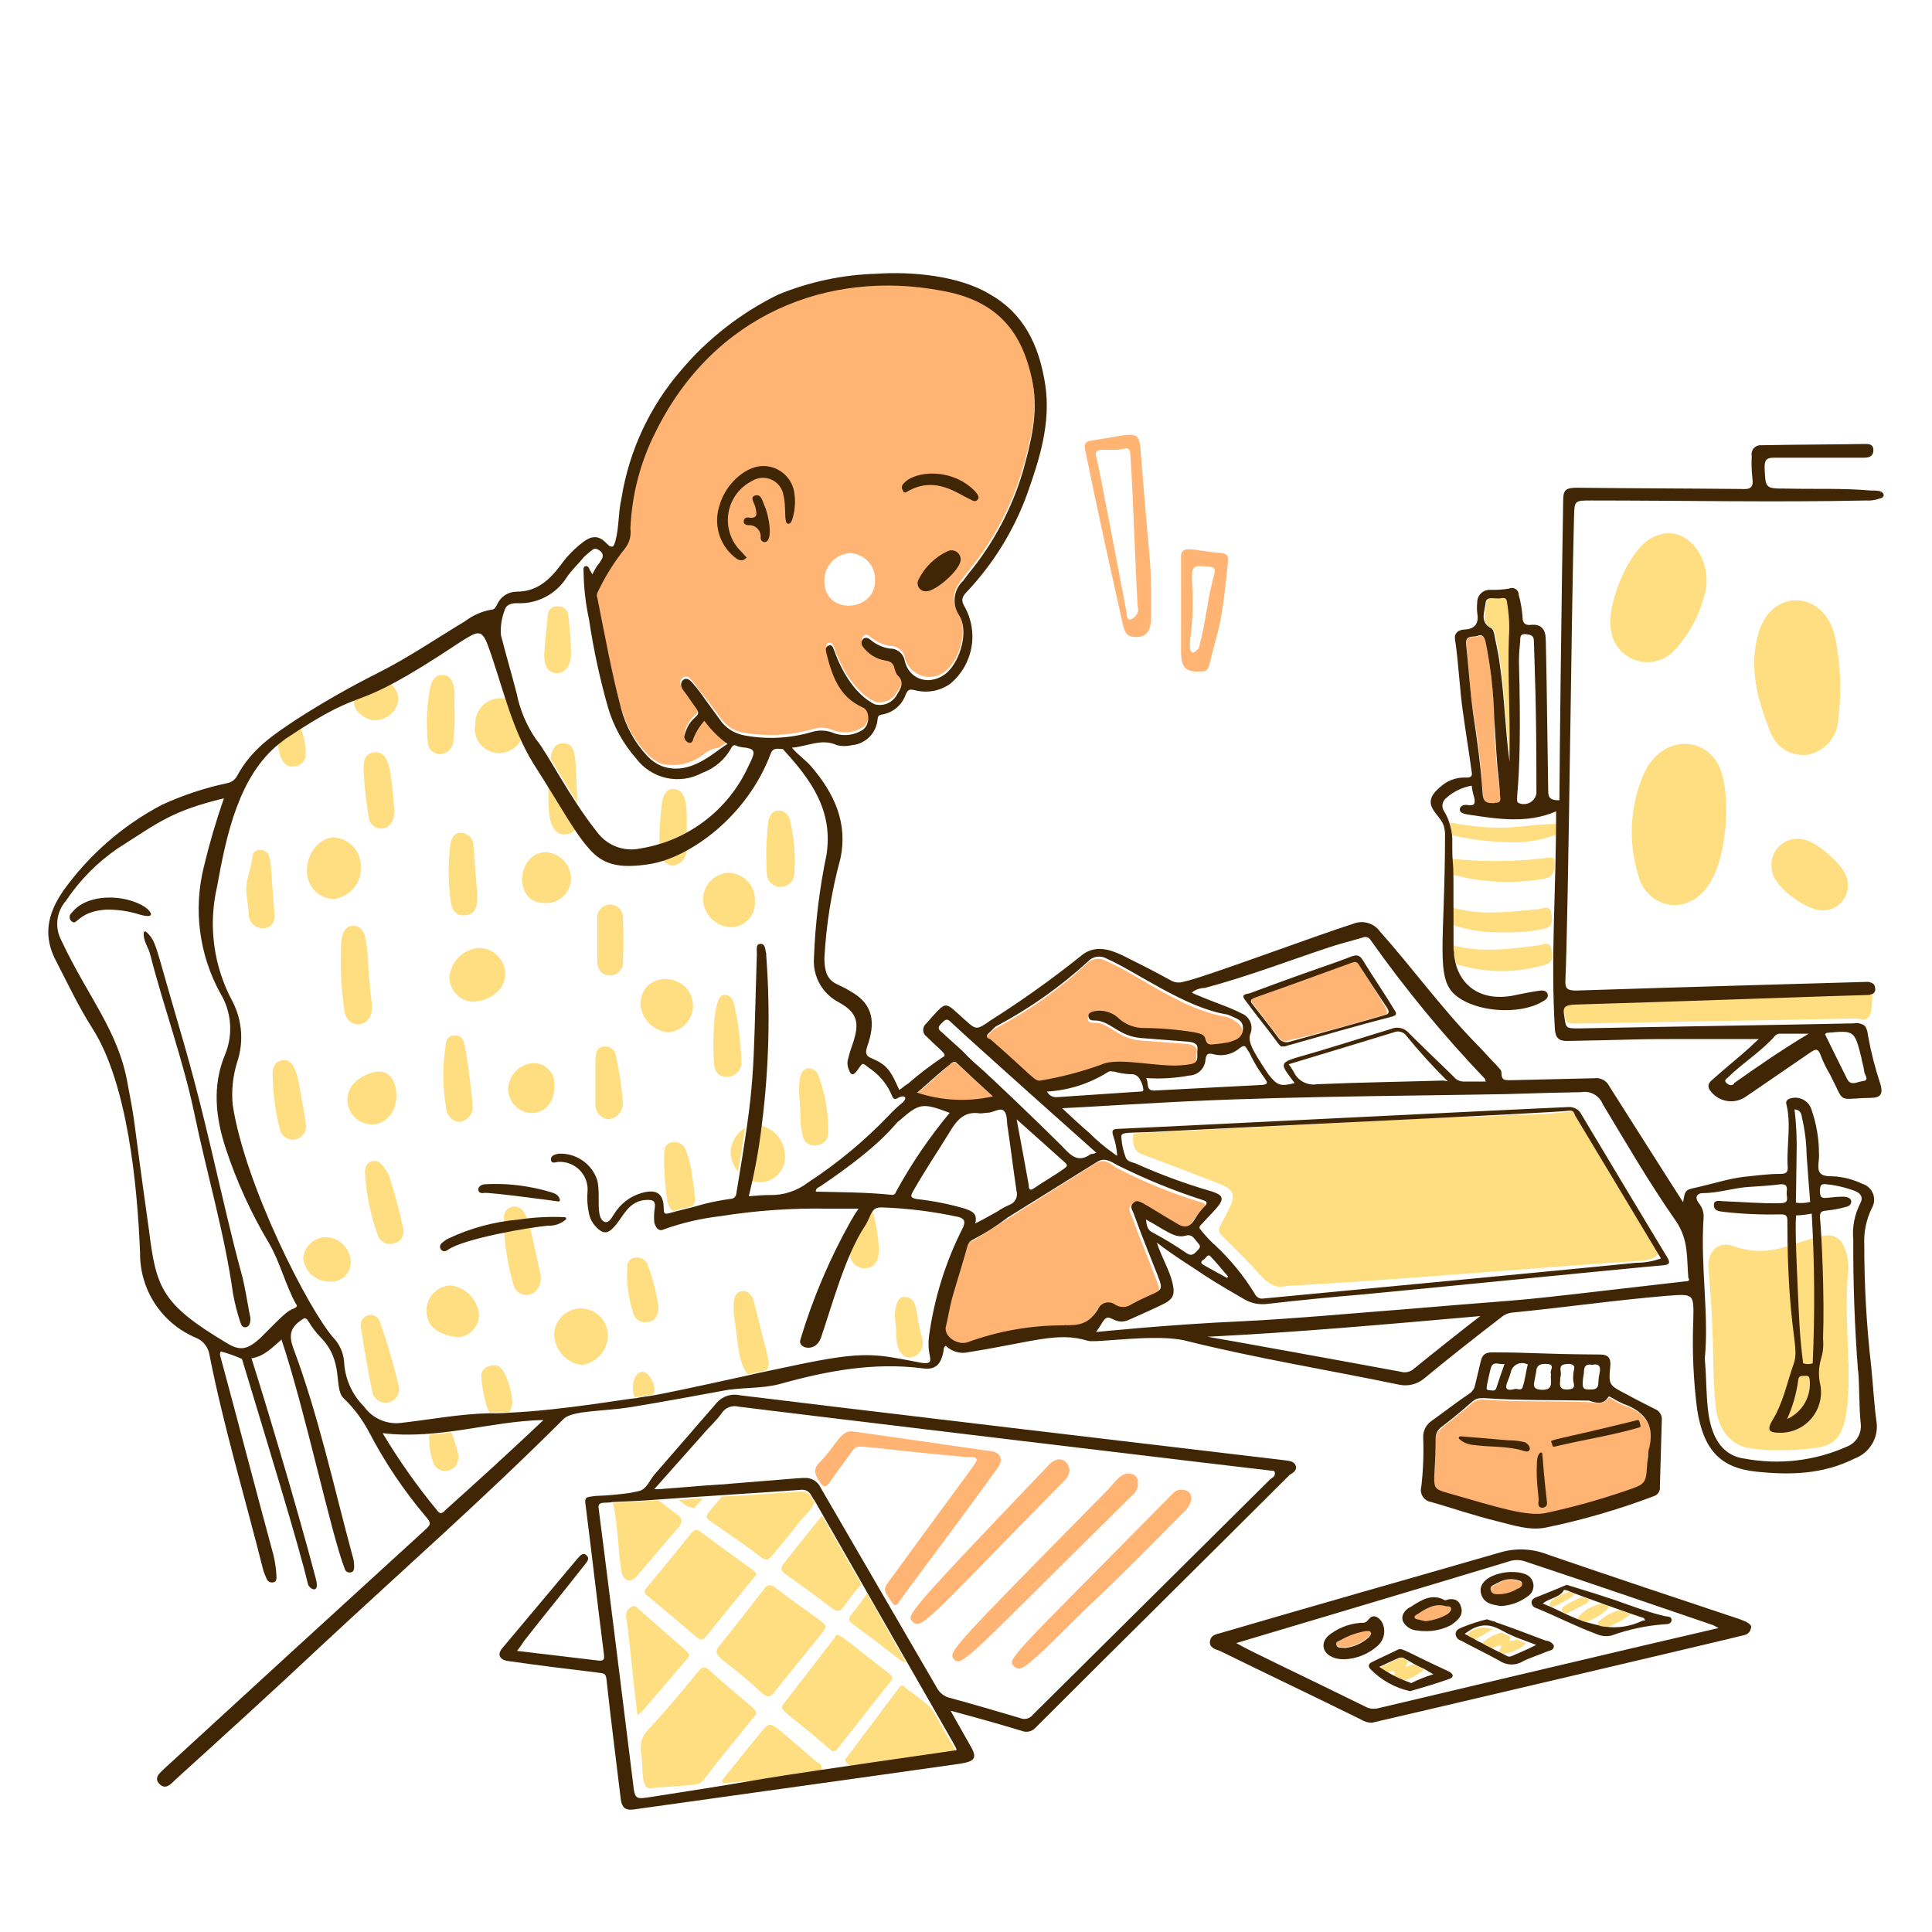 <svg width="311" height="311" viewBox="0 0 311 311" fill="none" xmlns="http://www.w3.org/2000/svg">
<path d="M252.656 178.932C249.785 179.305 246.891 179.476 243.995 179.445C238.366 179.85 232.721 179.85 227.186 180.145L182.464 182.462C182.23 183.846 182.464 185.292 183.77 185.79C188 187.345 192.229 189.008 196.459 190.626C198.48 191.434 198.884 192.336 198.014 194.249C197.516 195.26 197.003 196.27 196.459 197.266C196.054 197.981 196.163 198.385 196.77 198.976C198.776 200.998 200.89 203.003 202.803 205.196C204.125 206.596 205.431 207.513 207.033 207C220.686 206.347 252.128 203.688 263.837 202.972C265.858 202.879 266.947 202.366 267.071 201.262C266.947 201.06 257.073 184.499 254.071 179.601C253.574 179.274 253.465 178.777 252.656 178.932Z" fill="#FFDE82"/>
<path d="M276.137 140.399C278.096 135.734 278.454 127.679 276.945 123.885C274.862 118.256 266.978 117.961 264.241 125.44C262.217 130.714 262.146 136.538 264.039 141.861C265.905 146.51 272.965 147.91 276.137 140.399Z" fill="#FFDE82"/>
<path d="M295.45 102.737C293.771 94.744 284.923 94.651 283.01 102.131C281.455 107.666 283.01 112.907 285.016 117.945C285.477 119.13 286.326 120.124 287.425 120.765C288.523 121.406 289.806 121.656 291.065 121.475C292.371 121.213 293.553 120.526 294.428 119.522C295.303 118.518 295.821 117.253 295.901 115.923C296.459 111.532 296.307 107.08 295.45 102.737Z" fill="#FFDE82"/>
<path d="M269.279 104.945C271.702 102.443 273.438 99.358 274.318 95.988C276.152 90.624 271.534 83.377 265.749 86.658C262.033 88.773 258.612 97.326 259.312 101.353C259.436 102.448 259.864 103.487 260.548 104.351C261.231 105.216 262.143 105.872 263.18 106.245C264.217 106.619 265.337 106.695 266.415 106.466C267.493 106.236 268.485 105.709 269.279 104.945Z" fill="#FFDE82"/>
<path d="M293.257 146.541C293.904 146.571 294.548 146.444 295.135 146.172C295.723 145.899 296.235 145.49 296.631 144.977C297.026 144.464 297.292 143.864 297.405 143.227C297.519 142.59 297.478 141.934 297.285 141.317C296.772 139.202 292.34 135.361 290.132 135.097C289.473 134.965 288.792 134.995 288.147 135.184C287.502 135.373 286.913 135.715 286.429 136.181C285.944 136.647 285.58 137.223 285.367 137.86C285.153 138.497 285.097 139.176 285.203 139.839C285.203 142.623 290.785 146.541 293.257 146.541Z" fill="#FFDE82"/>
<path d="M53.539 144.722C54.833 144.623 56.036 144.016 56.886 143.035C57.736 142.054 58.165 140.777 58.079 139.482C58.105 138.293 57.666 137.14 56.856 136.269C56.046 135.398 54.929 134.877 53.741 134.817C51.424 134.817 49.418 137.336 49.418 140.057C49.354 141.22 49.75 142.362 50.522 143.235C51.293 144.108 52.377 144.642 53.539 144.722Z" fill="#FFDE82"/>
<path d="M117.605 185.525C117.66 186.663 118.08 187.754 118.802 188.635C119.206 186.318 119.611 183.97 119.922 181.576C119.235 181.987 118.663 182.564 118.259 183.254C117.854 183.945 117.629 184.725 117.605 185.525Z" fill="#FFDE82"/>
<path d="M126.359 185.821C126.299 184.707 125.871 183.645 125.142 182.801C124.413 181.956 123.425 181.378 122.332 181.156C121.819 184.53 121.819 184.748 120.777 190.019C121.429 190.283 122.138 190.374 122.835 190.283C123.532 190.192 124.194 189.922 124.756 189.499C125.318 189.077 125.761 188.516 126.042 187.871C126.323 187.227 126.432 186.52 126.359 185.821Z" fill="#FFDE82"/>
<path d="M76.102 161.252C79.025 161.127 81.342 159.23 81.342 156.727C81.305 155.606 80.83 154.545 80.019 153.771C79.207 152.997 78.125 152.573 77.004 152.59C75.778 152.71 74.635 153.263 73.78 154.149C72.925 155.035 72.414 156.197 72.339 157.426C72.376 158.418 72.783 159.361 73.479 160.068C74.175 160.776 75.11 161.198 76.102 161.252Z" fill="#FFDE82"/>
<path d="M93.533 210.607C92.428 210.617 91.367 211.043 90.562 211.802C89.758 212.56 89.269 213.594 89.195 214.697C89.209 215.928 89.664 217.113 90.477 218.038C91.29 218.962 92.407 219.564 93.626 219.735C94.769 219.582 95.82 219.029 96.594 218.176C97.368 217.322 97.815 216.222 97.856 215.07C97.869 213.907 97.422 212.786 96.612 211.95C95.803 211.114 94.696 210.632 93.533 210.607Z" fill="#FFDE82"/>
<path d="M117.698 149.263C118.232 149.252 118.758 149.132 119.244 148.91C119.73 148.688 120.165 148.369 120.523 147.973C120.882 147.577 121.155 147.112 121.327 146.606C121.499 146.101 121.566 145.565 121.523 145.033C121.55 144.456 121.462 143.88 121.262 143.338C121.063 142.796 120.757 142.3 120.363 141.878C119.969 141.456 119.494 141.118 118.967 140.882C118.44 140.647 117.871 140.52 117.294 140.508C116.177 140.545 115.12 141.018 114.349 141.827C113.578 142.635 113.156 143.714 113.173 144.831C113.231 146.003 113.729 147.111 114.568 147.932C115.407 148.754 116.524 149.229 117.698 149.263Z" fill="#FFDE82"/>
<path d="M107.528 166.181C108.628 166.106 109.658 165.613 110.406 164.804C111.155 163.994 111.566 162.93 111.556 161.827C111.338 156.385 103.096 156.042 103.096 161.734C103.206 162.874 103.708 163.94 104.516 164.751C105.324 165.562 106.389 166.067 107.528 166.181Z" fill="#FFDE82"/>
<path d="M72.478 206.922C71.447 206.978 70.476 207.426 69.765 208.175C69.053 208.924 68.656 209.917 68.653 210.95C68.653 213.671 70.659 214.868 73.691 215.272C74.616 215.217 75.484 214.811 76.119 214.138C76.755 213.465 77.11 212.575 77.112 211.649C77.008 210.446 76.488 209.317 75.643 208.455C74.798 207.593 73.679 207.051 72.478 206.922Z" fill="#FFDE82"/>
<path d="M76.506 116.53C76.395 117.084 76.405 117.655 76.535 118.204C76.665 118.754 76.911 119.269 77.258 119.715C77.605 120.161 78.043 120.527 78.544 120.788C79.045 121.05 79.596 121.2 80.16 121.229C80.724 121.259 81.287 121.166 81.812 120.958C82.338 120.75 82.812 120.432 83.203 120.024C83.594 119.617 83.892 119.13 84.078 118.597C84.264 118.064 84.334 117.496 84.281 116.934L82.726 113.016C82.186 112.617 81.531 112.405 80.86 112.409C80.297 112.366 79.731 112.44 79.198 112.629C78.666 112.817 78.179 113.115 77.769 113.504C77.359 113.892 77.034 114.362 76.817 114.883C76.599 115.404 76.493 115.965 76.506 116.53Z" fill="#FFDE82"/>
<path d="M59.79 172.712C58.772 173.006 57.839 173.539 57.069 174.267C56.636 174.698 56.311 175.224 56.118 175.804C55.925 176.383 55.87 176.999 55.958 177.603C56.046 178.208 56.273 178.783 56.623 179.284C56.972 179.784 57.434 180.196 57.97 180.487C60.8 182.042 63.817 179.974 63.817 176.351C63.755 173.443 62.2 171.872 59.79 172.712Z" fill="#FFDE82"/>
<path d="M87.484 145.344C88.04 145.41 88.604 145.357 89.138 145.19C89.672 145.022 90.165 144.743 90.583 144.372C91.002 144 91.337 143.544 91.567 143.034C91.796 142.523 91.915 141.97 91.916 141.41C91.902 140.327 91.48 139.289 90.733 138.504C89.986 137.72 88.97 137.247 87.889 137.18C83.13 137.18 82.602 145.344 87.484 145.344Z" fill="#FFDE82"/>
<path d="M85.525 179.181C87.733 179.181 89.241 177.47 89.241 174.842C89.293 174.367 89.241 173.886 89.092 173.432C88.942 172.978 88.697 172.561 88.373 172.209C88.049 171.857 87.654 171.579 87.214 171.392C86.773 171.205 86.299 171.114 85.82 171.126C84.761 171.201 83.766 171.662 83.024 172.421C82.282 173.181 81.844 174.186 81.793 175.247C81.788 176.257 82.173 177.23 82.869 177.964C83.564 178.697 84.516 179.133 85.525 179.181Z" fill="#FFDE82"/>
<path d="M52.341 199.147C51.435 199.19 50.575 199.563 49.925 200.196C49.275 200.829 48.879 201.679 48.811 202.584C48.932 203.633 49.444 204.599 50.245 205.288C51.047 205.977 52.078 206.338 53.134 206.3C53.578 206.332 54.024 206.269 54.441 206.114C54.858 205.959 55.238 205.716 55.553 205.402C55.869 205.088 56.113 204.71 56.27 204.294C56.427 203.877 56.492 203.432 56.462 202.988C56.384 201.947 55.916 200.974 55.153 200.262C54.389 199.55 53.385 199.152 52.341 199.147Z" fill="#FFDE82"/>
<path d="M59.992 115.923C60.942 116.01 61.891 115.739 62.653 115.164C63.414 114.589 63.935 113.751 64.113 112.813C64.153 112.26 64.045 111.705 63.799 111.208C63.553 110.71 63.178 110.287 62.713 109.983C61.391 110.699 60.35 111.103 57.069 112.502C56.995 112.624 56.963 112.766 56.975 112.907C56.866 114.213 58.281 115.628 59.992 115.923Z" fill="#FFDE82"/>
<path d="M228.787 269.122C228.967 269.042 229.112 268.898 229.191 268.718C228.692 268.413 228.172 268.143 227.636 267.909C227.232 268.018 226.828 268.111 226.221 268.313C226.517 267.816 226.517 267.707 226.626 267.614C226.735 267.52 226.719 267.505 226.828 267.505C226.517 267.303 226.221 267.209 225.926 267.007C225.813 266.911 225.67 266.858 225.522 266.858C225.373 266.858 225.23 266.911 225.117 267.007C224.309 267.412 223.407 267.816 222.489 268.22C222.442 268.295 222.417 268.381 222.417 268.469C222.417 268.557 222.442 268.643 222.489 268.718C222.709 268.909 222.949 269.076 223.205 269.215C223.5 269.215 223.904 269.013 224.2 269.013C224.495 269.013 224.402 269.122 224.511 269.122C224.511 269.418 224.402 269.62 224.402 269.822C224.941 270.013 225.461 270.253 225.957 270.537H226.05C227.026 270.201 227.948 269.724 228.787 269.122Z" fill="#FFDE82"/>
<path d="M241.383 266.012C241.694 266.323 242.285 266.214 242.689 266.121C243.563 265.912 244.388 265.531 245.115 265.001C245.317 264.799 245.519 264.706 245.612 264.504C245.115 264.302 244.508 264.099 244.057 263.897C243.898 264.008 243.718 264.083 243.527 264.118C243.337 264.153 243.141 264.147 242.953 264.099C243.062 263.897 243.062 263.695 243.155 263.493C242.671 263.297 242.203 263.063 241.756 262.793C240.706 263.013 239.731 263.501 238.926 264.208C238.833 264.254 238.756 264.325 238.704 264.413C238.651 264.501 238.626 264.603 238.63 264.706C239.084 264.902 239.521 265.137 239.936 265.406L241.647 264.799C241.88 265.297 241.025 265.592 241.383 266.012Z" fill="#FFDE82"/>
<path d="M262.437 259.792L260.727 259.186C259.478 259.483 258.33 260.105 257.399 260.989C257.284 261.087 257.209 261.223 257.188 261.373C257.168 261.522 257.205 261.674 257.29 261.798C257.695 261.907 258.099 261.907 258.41 262C259.806 261.594 261.107 260.912 262.235 259.994C262.287 259.988 262.334 259.964 262.371 259.928C262.407 259.891 262.431 259.843 262.437 259.792Z" fill="#FFDE82"/>
<path d="M259.016 258.548C258.612 258.439 258.301 258.237 257.897 258.144C256.464 258.376 255.154 259.089 254.18 260.165C253.978 260.352 253.869 260.554 253.978 260.756C254.382 260.865 254.678 261.067 255.082 261.16C256.53 260.717 257.844 259.921 258.908 258.844C258.901 258.789 258.907 258.734 258.926 258.683C258.945 258.631 258.976 258.585 259.016 258.548Z" fill="#FFDE82"/>
<path d="M236.655 262.669C236.355 262.87 236.083 263.111 235.847 263.384C236.31 263.561 236.749 263.796 237.153 264.084C238.257 263.477 239.268 262.871 240.263 262.28C239.675 262.047 239.04 261.96 238.411 262.028C237.782 262.095 237.18 262.316 236.655 262.669Z" fill="#FFDE82"/>
<path d="M251.552 259.45C251.638 259.578 251.768 259.669 251.918 259.707C252.067 259.744 252.225 259.724 252.361 259.652C253.372 259.155 254.382 258.641 255.378 258.097C255.598 257.943 255.775 257.734 255.891 257.491C255.486 257.382 255.175 257.18 254.787 257.086C253.677 257.443 252.628 257.967 251.677 258.641C251.609 258.681 251.552 258.735 251.508 258.8C251.464 258.865 251.435 258.939 251.423 259.016C251.411 259.094 251.417 259.173 251.439 259.248C251.461 259.323 251.5 259.392 251.552 259.45Z" fill="#FFDE82"/>
<path d="M250.044 258.641C251.152 258.212 252.198 257.637 253.154 256.931C253.215 256.883 253.265 256.821 253.3 256.751C253.335 256.682 253.354 256.605 253.356 256.527L252.641 256.231C251.542 256.544 250.516 257.073 249.624 257.786C249.329 258.377 249.329 258.641 250.044 258.641Z" fill="#FFDE82"/>
<path d="M96.052 95.881C99.52 113.017 99.784 116.625 104.185 121.368C104.805 122.034 105.557 122.564 106.393 122.923C107.593 123.213 108.844 123.223 110.049 122.954C111.254 122.684 112.382 122.141 113.344 121.368C114.036 120.8 114.879 120.448 115.77 120.357C116.174 120.046 116.672 119.751 117.076 119.44C115.635 118.416 114.374 117.16 113.344 115.723C112.704 116.585 112.132 117.494 111.633 118.444C111.431 118.849 111.338 119.44 110.825 119.253C110.688 119.205 110.563 119.13 110.457 119.031C110.351 118.932 110.266 118.812 110.209 118.679C110.152 118.546 110.124 118.402 110.125 118.258C110.127 118.113 110.158 117.97 110.218 117.838C110.457 116.824 111 115.907 111.773 115.21C111.911 115.14 112.03 115.038 112.119 114.911C112.209 114.785 112.266 114.639 112.286 114.486C112.306 114.333 112.288 114.177 112.234 114.032C112.18 113.887 112.091 113.758 111.976 113.655C111.276 112.753 110.561 111.742 109.954 110.84C109.565 110.343 109.161 109.627 109.861 109.13C111.058 108.275 111.618 110.125 113.484 112.24L116.205 115.863C116.651 116.451 117.212 116.941 117.853 117.305C118.495 117.668 119.204 117.897 119.937 117.978C123.566 118.583 127.283 118.376 130.822 117.371C131.839 117.046 132.937 117.079 133.932 117.465C134.725 117.799 135.586 117.938 136.444 117.87C137.302 117.802 138.131 117.53 138.862 117.076C139.153 116.871 139.392 116.598 139.556 116.282C139.721 115.965 139.807 115.613 139.807 115.257C139.807 114.9 139.721 114.548 139.556 114.231C139.392 113.915 139.153 113.642 138.862 113.437C135.036 111.727 133.932 108.306 133.015 104.683C132.921 104.169 132.921 103.672 133.419 103.47C133.917 103.268 134.228 103.983 134.321 104.372C135.487 107.653 137.618 111.369 140.774 112.94C141.436 113.128 142.142 113.091 142.781 112.835C143.419 112.578 143.955 112.118 144.304 111.525C145.113 110.421 145.704 109.41 144.397 108.212C144.145 107.935 144.002 107.576 143.993 107.202C143.495 104.962 141.427 106.953 138.955 103.672C138.873 103.593 138.808 103.499 138.763 103.395C138.719 103.291 138.696 103.179 138.696 103.065C138.696 102.952 138.719 102.84 138.763 102.736C138.808 102.631 138.873 102.537 138.955 102.459C139.359 101.961 139.763 102.257 140.168 102.568C141.058 103.312 142.132 103.801 143.278 103.983C143.854 103.968 144.417 104.164 144.86 104.533C145.303 104.902 145.598 105.419 145.688 105.989C145.876 106.662 146.235 107.276 146.729 107.77C147.224 108.265 147.837 108.624 148.51 108.813C149.183 109.002 149.894 109.015 150.574 108.85C151.253 108.685 151.879 108.347 152.39 107.87C154.598 105.958 155.811 101.215 154.303 98.696C152.592 95.803 154.038 94.326 155.858 91.947C159.863 87.089 162.847 81.472 164.628 75.433C165.934 70.768 167.131 66.103 166.183 61.329C164.628 52.777 160.445 47.941 151.488 46.432C133.279 42.996 114.852 50.211 105.46 69.182C103.036 74.024 101.658 79.322 101.417 84.732C101.495 85.304 101.455 85.886 101.3 86.442C101.144 86.998 100.878 87.517 100.515 87.966C98.509 89.879 97.499 92.398 95.99 94.715C95.91 94.901 95.875 95.103 95.885 95.305C95.896 95.508 95.953 95.705 96.052 95.881ZM136.731 89.024C137.296 89.036 137.853 89.16 138.369 89.391C138.885 89.622 139.349 89.953 139.735 90.367C140.12 90.78 140.419 91.266 140.614 91.796C140.808 92.327 140.895 92.891 140.867 93.456C140.867 98.571 132.704 99.085 132.704 93.564C132.671 92.437 133.07 91.34 133.818 90.496C134.566 89.653 135.608 89.126 136.731 89.024Z" fill="#FFB473"/>
<path d="M176.415 187.238C176.259 187.331 156.837 199.553 156.682 199.678C155.967 199.989 155.671 200.191 155.578 200.797C153.307 208.697 152.592 210.127 152.048 213.984C152.122 214.37 152.273 214.739 152.491 215.066C152.71 215.393 152.993 215.674 153.322 215.89C153.651 216.106 154.021 216.254 154.408 216.324C154.796 216.395 155.193 216.387 155.578 216.301C170.537 211.216 173.849 215.881 176.415 211.169C176.514 210.925 176.666 210.706 176.86 210.528C177.054 210.35 177.285 210.217 177.537 210.14C177.788 210.063 178.054 210.042 178.314 210.08C178.575 210.118 178.824 210.214 179.043 210.36C179.47 210.609 179.956 210.74 180.45 210.74C180.944 210.74 181.43 210.609 181.857 210.36C186.693 207.67 187.222 208.805 185.994 205.618C184.765 202.43 183.366 199.071 182.168 195.759C181.966 195.246 181.453 194.437 182.168 193.94C182.884 193.442 183.474 193.94 183.972 194.235C185.683 195.246 187.393 196.257 189.01 197.267C190.223 197.967 191.218 197.967 192.027 196.552C193.178 194.562 194.966 193.94 193.349 193.535C188.575 192.103 183.951 190.213 179.54 187.891C178.732 187.238 177.643 186.445 176.415 187.238Z" fill="#FFB473"/>
<path d="M255.782 225.708C250.153 225.506 244.508 225.708 238.864 225.304C238.221 225.23 237.574 225.409 237.06 225.802C232.286 229.969 231.104 230.016 231.104 231.742C231.104 240.139 229.736 239.734 233.623 240.714C239.283 242.269 245.97 244.508 249.033 243.731C253.296 242.803 257.502 241.63 261.629 240.216C264.956 239.097 264.956 239.097 265.159 235.676C265.167 235.033 265.235 234.393 265.361 233.763C266.465 229.938 265.159 227.419 261.333 226.206C260.739 225.942 260.163 225.641 259.607 225.304C259.405 225.195 259.11 224.806 258.814 225.195C258.006 226.206 256.793 225.802 255.782 225.708Z" fill="#FFB473"/>
<path d="M159.294 167.598C161.642 169.573 163.835 171.719 166.152 173.818C166.286 174.003 166.469 174.147 166.68 174.235C166.892 174.323 167.123 174.351 167.349 174.316C170.584 173.507 174.004 173.211 177.021 171.796C179.354 170.63 184.314 171.796 188.31 171.905C189.306 171.905 190.425 171.796 191.42 171.703C192.975 171.501 192.431 170.148 192.633 169.386C192.836 168.624 192.136 168.173 191.218 168.064L183.443 167.474C179.805 167.131 178.483 164.503 176.088 164.643C175.591 164.643 175.093 164.55 175.093 164.037C175.093 163.524 175.591 163.337 176.088 163.135C176.817 163.009 177.566 163.062 178.271 163.29C178.975 163.517 179.613 163.913 180.131 164.441C181.279 165.412 182.75 165.917 184.252 165.856C186.92 165.888 189.581 166.122 192.214 166.556C192.913 166.665 193.769 166.867 193.924 167.676C194.08 168.484 194.624 168.578 195.339 168.469C196.054 168.36 196.894 168.375 197.547 168.173C198.651 167.878 199.864 167.474 199.973 166.058C200.082 164.643 197.563 163.633 197.143 163.633C190.145 162.451 183.319 156.962 178.016 154.676C177.52 154.387 176.939 154.279 176.373 154.37C175.806 154.461 175.288 154.744 174.906 155.173C170.488 159.269 165.547 162.762 160.212 165.561C159.807 165.747 159.496 166.261 159.092 166.556C158.688 166.852 158.703 167.085 159.294 167.598Z" fill="#FFB473"/>
<path d="M159.807 176.555C157.786 174.642 155.873 172.932 154.054 171.221C153.556 170.817 153.261 170.91 152.95 171.314C151.239 172.869 149.529 174.424 147.616 175.979C151.552 177.274 155.767 177.473 159.807 176.555Z" fill="#FFB473"/>
<path d="M222.956 162.047C221.152 159.092 221.183 158.937 218.82 155.407C218.617 155.096 218.415 154.598 217.809 154.8C217.653 154.8 217.964 154.8 202.103 160.445C200.999 160.849 201.497 161.347 201.901 161.844C206.426 167.769 206.053 167.396 206.566 167.598C207.079 167.8 223.003 163.43 223.282 163.166C223.275 162.771 223.162 162.384 222.956 162.047Z" fill="#FFB473"/>
<path d="M160.165 236.889C160.678 236.189 161.378 235.334 160.974 234.463C160.569 233.592 159.419 233.561 158.548 233.468C155.127 232.955 141.023 230.949 137.4 230.435C135.363 230.031 134.476 232.861 132.066 235.272C130.651 236.578 131.258 237.495 132.066 238.692C132.673 239.501 132.968 239.408 133.481 238.692C134.679 236.982 136 235.271 137.198 233.561C138.255 232.255 137.198 232.923 155.858 234.572C156.355 234.572 156.962 234.37 157.164 234.867C157.366 235.365 157.724 234.478 143.573 253.9C142.018 255.922 142.158 255.922 143.573 257.928C143.977 258.534 144.273 258.534 144.677 257.928C146.683 255.02 151.69 248.613 160.165 236.889Z" fill="#FFB473"/>
<path d="M180.753 100.515C181.142 102.226 181.655 102.63 183.272 102.521C184.485 102.428 185.185 101.526 185.278 99.909C185.278 88.293 185.434 95.617 183.568 72.105C183.288 69.073 182.495 69.897 175.793 70.908C174.891 71.001 174.393 71.406 174.689 72.463C176.617 81.886 178.654 91.17 180.753 100.515ZM180.955 72.214C181.966 72.012 181.904 72.712 181.966 73.412C182.417 79.29 182.946 97.094 183.226 98.291C183.226 98.96 181.36 100.982 181.36 98.634C180.24 92.896 177.13 76.273 176.524 73.754C175.715 71.53 178.498 72.883 180.955 72.214Z" fill="#FFB473"/>
<path d="M183.163 238.692C183.208 238.428 183.163 238.156 183.036 237.92C182.91 237.684 182.708 237.496 182.464 237.386C180.909 236.624 179.913 238.008 178.327 239.812C152.608 265.905 152.67 265.905 153.556 267.102C154.878 268.424 155.609 266.978 182.464 240.512C182.712 240.282 182.904 239.999 183.025 239.684C183.147 239.368 183.194 239.029 183.163 238.692Z" fill="#FFB473"/>
<path d="M190.223 239.812C189.415 239.703 188.901 240.31 188.404 240.807C162.249 267.336 161.969 267.071 163.322 268.315C164.037 268.906 164.737 268.409 165.436 267.911C169.371 264.583 172.792 260.758 176.524 257.337C181.189 252.905 185.854 248.162 190.425 243.529C190.896 243.153 191.274 242.674 191.529 242.129C192.136 240.807 191.529 239.812 190.223 239.812Z" fill="#FFB473"/>
<path d="M240.574 115.521C240.406 111.428 239.938 107.354 239.175 103.33C238.972 102.63 238.661 102.117 237.962 102.428C237.262 102.739 235.94 102.117 236.049 103.734C236.453 107.357 236.547 111.089 237.153 114.712C237.916 119.044 238.435 123.415 238.708 127.805C238.817 129.36 239.517 129.36 240.621 129.36C242.362 129.485 241.243 128.63 240.807 121.585C240.621 119.502 240.527 117.247 240.574 115.521Z" fill="#FFB473"/>
<path d="M171.19 238.49C171.732 238.032 172.086 237.39 172.185 236.687C171.936 234.961 170.397 234.245 168.966 235.676C145.812 259.934 145.875 260.027 146.916 261.053C148.363 262.515 149.886 260.105 171.19 238.49Z" fill="#FFB473"/>
<path d="M190.114 104.838C190.114 107.559 190.923 108.275 193.535 108.072C194.251 108.072 194.453 107.761 194.655 107.062C196.21 100.702 196.661 100.966 197.672 90.346C197.765 89.537 197.469 89.133 196.661 89.024C192.198 88.744 189.928 87.375 190.114 89.941C190.13 90.097 190.114 104.994 190.114 104.838ZM191.669 102.428C192.758 93.207 190.534 90.905 193.489 91.138C195.806 91.247 195.806 91.247 195.199 93.456C194.297 96.985 193.986 100.748 192.975 104.34C192.82 104.465 191.125 106.735 191.623 102.428H191.669Z" fill="#FFB473"/>
<path d="M228.087 260.649L229.394 260.96C230.635 260.844 231.838 260.468 232.923 259.856C233.219 259.545 233.623 259.343 233.53 258.845C233.437 258.348 232.923 258.534 232.628 258.534C230.809 258.037 229.394 259.047 227.963 259.949C227.59 260.151 227.59 260.54 228.087 260.649Z" fill="#FFB473"/>
<path d="M220.639 262.671C220.551 262.545 220.421 262.456 220.272 262.419C220.124 262.382 219.967 262.399 219.83 262.468C218.496 262.706 217.206 263.146 216.005 263.775C215.601 263.977 214.994 264.179 215.103 264.677C215.212 265.174 215.896 265.081 216.503 265.19C217.924 265.029 219.26 264.431 220.328 263.479C220.67 263.137 220.639 263.355 220.639 262.671Z" fill="#FFB473"/>
<path d="M245.006 255.113V255.02C244.913 254.507 244.399 254.507 244.104 254.414C243.595 254.274 243.062 254.246 242.541 254.332C242.02 254.418 241.524 254.615 241.087 254.911C240.574 255.222 239.765 255.315 239.968 256.124C240.17 256.933 240.885 256.824 241.523 256.933C242.675 256.848 243.785 256.462 244.741 255.813C244.857 255.591 244.945 255.356 245.006 255.113Z" fill="#FFB473"/>
<path d="M279.045 200.595C276.557 199.646 274.815 201.497 275.017 204.218C276.184 217.451 275.453 220.204 276.23 226.781C276.743 230.404 278.656 232.628 281.673 233.126C283.215 233.375 284.776 233.48 286.338 233.437C288.157 233.48 289.977 233.376 291.78 233.126C294.999 232.83 296.321 231.571 297.021 228.461C298.42 221.883 296.663 212.491 297.518 204.591C297.622 203.317 297.414 202.036 296.912 200.859C296.758 200.341 296.46 199.877 296.053 199.522C295.645 199.166 295.145 198.935 294.61 198.853C293.055 198.651 287.613 200.782 285.98 201.077C283.669 201.579 281.264 201.412 279.045 200.595Z" fill="#FFDE82"/>
<path d="M253.17 160.942C251.754 160.942 251.615 161.44 251.754 162.653C252.065 164.768 251.957 164.768 254.18 164.768C268.875 164.472 283.585 164.27 298.296 163.959C298.823 163.897 299.357 163.967 299.851 164.161C301.25 163.959 301.25 163.057 301.406 160.243C301.406 159.061 301.235 159.527 300.908 159.527C291.765 159.527 262.266 160.694 253.17 160.942Z" fill="#FFDE82"/>
<path d="M114.37 269.015C113.468 268.113 112.971 268.315 112.255 269.217C109.752 272.327 107.124 275.437 104.48 278.283C103.983 278.734 103.604 279.3 103.376 279.932C103.148 280.563 103.079 281.241 103.174 281.906C103.672 285.094 102.91 288.639 105.398 287.753C107.404 287.644 109.223 287.551 111.027 287.348C111.836 287.24 112.582 287.348 113.251 286.54C115.863 283.119 118.584 279.791 121.306 276.463C122.503 275.235 121.399 275.391 114.37 269.015Z" fill="#FFDE82"/>
<path d="M133.621 281.611C133.683 281.7 133.765 281.774 133.861 281.825C133.957 281.875 134.064 281.902 134.173 281.902C134.282 281.902 134.389 281.875 134.485 281.825C134.581 281.774 134.664 281.7 134.725 281.611C137.649 277.972 140.463 274.255 143.387 270.632C143.791 270.119 143.682 269.917 143.278 269.513C134.865 263.044 134.896 262.515 134.321 263.681L126.157 274.255C125.317 275.422 126.079 275.048 133.621 281.611Z" fill="#FFDE82"/>
<path d="M122.534 272.436C123.545 273.338 124.089 273.245 124.758 272.234L132.299 262.904C132.61 262.593 132.704 262.204 132.906 262.002C132.906 261.147 132.035 261.053 124.649 255.455C124.541 255.349 124.411 255.269 124.267 255.221C124.124 255.173 123.972 255.158 123.822 255.177C123.672 255.197 123.529 255.25 123.402 255.333C123.276 255.417 123.171 255.527 123.094 255.658C120.684 258.768 118.273 261.878 115.754 264.988C114.355 266.76 116.625 266.869 122.534 272.436Z" fill="#FFDE82"/>
<path d="M112.053 263.479C112.769 264.07 113.173 264.086 113.779 263.277C113.904 263.122 121.554 253.667 121.725 253.512C121.725 252.905 121.819 253.278 112.862 246.654C112.364 246.25 111.96 246.048 111.307 246.747C108.897 249.78 106.471 252.703 104.061 255.626C103.656 256.124 103.656 256.42 104.154 256.824C106.829 259.047 109.456 261.24 112.053 263.479Z" fill="#FFDE82"/>
<path d="M144.615 271.83L136.451 282.715C136.249 283.01 135.845 283.212 136.156 283.616L137.058 284.518C142.702 283.725 148.238 282.963 153.867 282.108C153.774 281.813 153.774 281.611 153.681 281.502C148.814 273.276 151.177 275.857 145.812 271.736C145.299 271.13 144.988 271.223 144.615 271.83Z" fill="#FFDE82"/>
<path d="M114.479 244.944C117.2 246.856 119.922 248.676 122.534 250.682C123.343 251.288 123.747 251.086 124.245 250.479C125.66 248.676 127.168 247.058 128.474 245.239C129.283 244.135 130.698 243.124 131.102 241.818C129.376 239.237 131.506 240.17 116.19 240.916C115.49 241.725 114.883 242.471 114.184 243.326C113.484 244.182 113.671 244.446 114.479 244.944Z" fill="#FFDE82"/>
<path d="M126.157 251.692C125.66 252.392 125.551 252.796 126.468 253.403C128.987 255.222 131.506 257.026 134.025 258.939C134.725 259.452 135.223 259.452 135.736 258.736C136.638 257.43 137.649 256.217 138.644 255.02C136.529 251.288 134.414 247.665 132.299 243.933C132.299 244.042 132.206 244.042 132.206 244.135C130.185 246.561 128.179 249.173 126.157 251.692Z" fill="#FFDE82"/>
<path d="M100.08 253.107C100.453 254.662 101.635 254.818 102.599 253.605C104.807 251.086 106.922 248.473 109.145 245.954C109.845 245.146 109.938 244.399 108.943 243.731C107.948 243.062 106.922 242.176 106.02 241.523C103.594 241.616 101.184 241.818 98.665 241.927C99.52 245.457 99.52 250.557 100.08 253.107Z" fill="#FFDE82"/>
<path d="M242.798 97.296C242.689 96.69 242.689 96.083 241.787 96.286C240.885 96.488 239.377 95.679 239.268 97.094C239.159 98.509 238.257 100.111 240.17 101.122C240.372 101.215 240.574 101.728 240.683 102.024C240.978 103.734 241.383 105.351 241.585 107.062C242.285 112.193 242.393 117.325 243.14 122.612C243.14 110.172 242.891 107.808 243.14 102.77C243.176 100.939 243.061 99.108 242.798 97.296Z" fill="#FFDE82"/>
<path d="M84.359 195.184C84.181 194.823 83.884 194.536 83.518 194.372C83.152 194.207 82.74 194.175 82.353 194.282C81.963 194.384 81.625 194.626 81.401 194.961C81.178 195.296 81.085 195.702 81.14 196.101V196.894C82.446 196.692 83.659 196.49 84.965 196.396C84.808 195.971 84.605 195.565 84.359 195.184Z" fill="#FFDE82"/>
<path d="M82.648 206.815C83.27 209.21 87.08 209.132 87.08 205.493C85.121 196.443 85.276 197.532 85.276 197.438C83.861 197.641 82.446 197.843 81.14 198.154C81.326 201.087 81.831 203.991 82.648 206.815Z" fill="#FFDE82"/>
<path d="M72.976 119.253C73.167 117.581 73.235 115.897 73.178 114.215C73.007 113.002 73.8 108.866 71.374 108.663C70.068 108.57 69.555 109.472 69.26 110.592C68.712 113.476 68.576 116.424 68.855 119.346C68.844 119.631 68.895 119.915 69.004 120.178C69.114 120.441 69.28 120.677 69.49 120.87C69.7 121.062 69.95 121.206 70.222 121.292C70.494 121.378 70.781 121.404 71.064 121.368C71.585 121.307 72.066 121.06 72.418 120.67C72.77 120.281 72.968 119.778 72.976 119.253Z" fill="#FFDE82"/>
<path d="M116.998 173.336C117.341 173.344 117.68 173.275 117.993 173.136C118.305 172.996 118.583 172.788 118.805 172.527C119.027 172.266 119.188 171.959 119.276 171.628C119.364 171.298 119.378 170.951 119.315 170.615C119.236 167.619 118.856 164.639 118.18 161.72C117.978 160.927 117.574 160.009 116.47 160.165C114.293 160.352 114.915 172.154 114.915 170.63C114.883 172.418 115.583 173.336 116.998 173.336Z" fill="#FFDE82"/>
<path d="M123.436 140.494C123.422 141.066 123.629 141.622 124.014 142.045C124.399 142.468 124.932 142.726 125.503 142.767C126.074 142.807 126.638 142.625 127.079 142.26C127.519 141.895 127.802 141.374 127.868 140.805C128.095 137.863 127.859 134.904 127.168 132.035C127.093 131.588 126.857 131.183 126.505 130.897C126.153 130.611 125.709 130.462 125.255 130.48C124.353 130.48 123.949 131.289 123.7 132.035C123.347 134.84 123.259 137.672 123.436 140.494Z" fill="#FFDE82"/>
<path d="M96.146 154.598C96.146 156.153 96.845 156.915 98.058 157.008C98.363 157.031 98.668 156.986 98.954 156.877C99.239 156.768 99.497 156.598 99.709 156.378C99.921 156.159 100.082 155.895 100.181 155.606C100.28 155.317 100.315 155.01 100.282 154.707C100.375 152.483 100.375 150.166 100.282 147.943C100.318 147.65 100.291 147.353 100.204 147.071C100.116 146.789 99.97 146.529 99.774 146.308C99.579 146.087 99.339 145.91 99.07 145.789C98.801 145.668 98.509 145.605 98.214 145.605C97.919 145.605 97.627 145.668 97.358 145.789C97.089 145.91 96.849 146.087 96.653 146.308C96.458 146.529 96.311 146.789 96.224 147.071C96.136 147.353 96.11 147.65 96.146 147.943C96.13 148.176 96.146 154.551 96.146 154.598Z" fill="#FFDE82"/>
<path d="M95.85 177.659C95.807 178.271 96.003 178.876 96.398 179.346C96.792 179.817 97.354 180.115 97.965 180.178C98.626 180.107 99.235 179.785 99.666 179.279C100.097 178.773 100.318 178.121 100.282 177.457C100.069 174.952 99.695 172.464 99.162 170.008C99.141 169.78 99.074 169.558 98.966 169.355C98.858 169.153 98.711 168.974 98.533 168.829C98.355 168.684 98.149 168.576 97.929 168.512C97.709 168.447 97.478 168.427 97.25 168.453C96.052 168.562 95.944 169.464 95.85 170.475V177.659Z" fill="#FFDE82"/>
<path d="M110.545 267.102C111.26 266.403 110.747 265.998 110.249 265.547L103.003 259.203C102.599 258.908 102.288 258.192 101.588 258.705C101.313 258.853 101.088 259.081 100.944 259.358C100.8 259.636 100.742 259.95 100.78 260.26C101.106 261.598 101.635 268.035 102.599 276.075C103.687 275.235 102.055 277.008 110.545 267.102Z" fill="#FFDE82"/>
<path d="M131.195 283.414C129.485 281.859 127.665 280.398 125.955 278.889C123.84 277.179 123.84 277.179 122.13 279.294C120.124 281.704 118.211 284.13 116.19 286.633C116.19 286.742 116.298 286.835 116.392 287.037C118.802 286.835 121.228 286.633 123.545 286.54C124.431 286.431 131.631 285.405 131.895 285.327C132.159 285.249 132.097 285.031 132.206 284.829C132.502 283.927 131.6 283.819 131.195 283.414Z" fill="#FFDE82"/>
<path d="M59.883 162.155V161.72C59.588 159.714 59.479 157.693 59.292 155.78C59.272 154.089 59.101 152.402 58.779 150.742C58.483 149.746 57.97 149.031 56.866 149.031C54.378 149.031 54.969 153.214 54.86 154.785C54.852 157.445 55.05 160.101 55.451 162.731C55.887 165.825 59.883 165.545 59.883 162.155Z" fill="#FFDE82"/>
<path d="M88.635 132.175C89.039 133.73 89.957 134.492 91.263 134.29C91.652 134.239 92.02 134.079 92.322 133.829C92.625 133.579 92.851 133.248 92.974 132.875C91.154 130.154 89.863 127.23 88.308 124.416C88.293 129.376 88.2 130.62 88.635 132.175Z" fill="#FFDE82"/>
<path d="M90.61 119.642C88.635 119.642 88.635 122.316 88.635 122.161C88.822 122.441 90.968 126.142 92.958 129.22C92.787 126.561 92.771 123.731 92.6 122.27C92.429 120.808 92.149 119.642 90.61 119.642Z" fill="#FFDE82"/>
<path d="M234.432 155.205C238.948 156.616 243.778 156.686 248.333 155.407C249.749 155.096 250.153 154.505 249.749 152.779C249.438 151.379 248.333 152.079 247.634 152.188C242.969 152.779 238.459 153.385 233.934 152.188H233.825C233.947 153.208 234.15 154.217 234.432 155.205Z" fill="#FFDE82"/>
<path d="M242.082 150.073C244.169 150.151 246.257 149.979 248.302 149.56C249.717 149.264 250.013 148.751 249.717 146.947C249.515 145.641 248.411 146.232 247.805 146.341C243.14 146.745 238.63 147.445 233.996 146.139C233.903 146.139 233.794 146.03 233.701 146.03V148.86C236.399 149.766 239.238 150.177 242.082 150.073Z" fill="#FFDE82"/>
<path d="M247.727 141.598C249.282 141.412 250.246 141.101 250.246 139.188C250.246 138.084 250.153 137.975 249.142 138.084C244.163 138.703 239.13 138.771 234.136 138.286H233.732C233.718 139.127 233.75 139.968 233.825 140.805C238.358 142.004 243.087 142.274 247.727 141.598Z" fill="#FFDE82"/>
<path d="M59.883 186.927C58.779 187.238 58.686 188.233 58.779 189.15C58.997 192.448 59.678 195.698 60.8 198.807C60.883 199.066 61.017 199.307 61.194 199.515C61.37 199.722 61.586 199.892 61.83 200.015C62.073 200.138 62.338 200.212 62.61 200.231C62.882 200.251 63.155 200.216 63.413 200.128C64.517 199.926 64.968 199.118 64.968 198.014C64.324 194.982 63.519 191.987 62.558 189.041C61.718 187.86 61.251 186.6 59.883 186.927Z" fill="#FFDE82"/>
<path d="M61.205 212.911C61.11 212.498 60.855 212.14 60.496 211.916C60.138 211.691 59.705 211.618 59.292 211.713C58.88 211.808 58.522 212.063 58.297 212.422C58.073 212.78 58 213.213 58.095 213.626C58.608 217.047 59.214 220.561 59.914 223.998C59.989 224.484 60.23 224.929 60.595 225.258C60.961 225.586 61.429 225.779 61.92 225.802C62.247 225.821 62.575 225.768 62.878 225.645C63.182 225.522 63.455 225.333 63.677 225.092C63.899 224.851 64.064 224.563 64.161 224.25C64.258 223.937 64.284 223.607 64.237 223.282C63.403 219.776 62.391 216.314 61.205 212.911Z" fill="#FFDE82"/>
<path d="M73.085 166.68C72.74 166.684 72.41 166.823 72.166 167.067C71.922 167.312 71.783 167.641 71.779 167.987C71.203 171.527 71.235 175.14 71.872 178.669C71.941 179.207 72.207 179.699 72.617 180.052C73.028 180.406 73.554 180.594 74.096 180.582C74.642 180.478 75.137 180.192 75.501 179.772C75.865 179.352 76.077 178.821 76.102 178.265C76.102 177.472 75.231 169.635 74.687 167.893C74.668 167.706 74.611 167.524 74.519 167.359C74.427 167.194 74.301 167.051 74.151 166.937C74.001 166.823 73.828 166.741 73.645 166.697C73.461 166.653 73.271 166.647 73.085 166.68Z" fill="#FFDE82"/>
<path d="M123.032 216.145C122.441 213.921 121.928 211.713 121.321 209.396C121.026 208.479 120.419 207.67 119.408 207.841C117.356 208.043 118.227 212.133 118.507 214.279C118.786 216.425 119.004 219.815 120.419 221.23C121.43 221.028 122.441 220.826 123.436 220.53C123.646 220.201 123.754 219.817 123.747 219.426C123.588 218.316 123.349 217.22 123.032 216.145Z" fill="#FFDE82"/>
<path d="M72.572 145.237C72.774 146.636 73.489 147.445 74.796 147.352C76.102 147.258 76.708 146.543 76.817 145.035C76.817 142.749 76.91 145.408 76.211 136.171C76.222 135.656 76.043 135.155 75.707 134.765C75.371 134.374 74.902 134.122 74.391 134.057C73.085 133.948 72.681 134.958 72.479 135.969C72.108 139.049 72.139 142.165 72.572 145.237Z" fill="#FFDE82"/>
<path d="M59.479 132.175C60.536 134.196 63.522 133.73 63.522 130.464C62.9 125.52 63.133 120.59 60.085 121.134C58.53 121.43 58.53 122.689 58.53 123.84C58.648 126.637 58.965 129.423 59.479 132.175Z" fill="#FFDE82"/>
<path d="M48.703 177.659C48.112 174.813 47.894 170.055 45.282 170.708C44.178 170.91 43.882 171.921 43.882 172.932C43.918 175.971 44.326 178.994 45.095 181.935C45.251 182.457 45.602 182.899 46.074 183.171C46.546 183.443 47.105 183.523 47.634 183.396C48.164 183.268 48.625 182.942 48.922 182.486C49.219 182.029 49.33 181.476 49.231 180.94C49.014 179.68 48.92 178.669 48.703 177.659Z" fill="#FFDE82"/>
<path d="M108.337 139.39C108.92 139.289 109.452 138.998 109.852 138.562C110.251 138.126 110.495 137.569 110.545 136.98V136.265C109.297 137.085 107.942 137.729 106.518 138.177C106.713 138.501 106.977 138.778 107.292 138.987C107.606 139.197 107.963 139.335 108.337 139.39Z" fill="#FFDE82"/>
<path d="M108.43 126.997C107.326 126.997 106.875 127.805 106.626 128.816C106.301 131.15 106.129 133.504 106.113 135.86C107.639 135.385 109.121 134.781 110.545 134.057C110.545 130.62 110.887 127.199 108.43 126.997Z" fill="#FFDE82"/>
<path d="M128.878 180.085C128.883 181 128.987 181.913 129.189 182.806C129.277 183.304 129.558 183.748 129.972 184.04C130.386 184.331 130.899 184.447 131.397 184.361C131.664 184.355 131.927 184.295 132.17 184.184C132.413 184.074 132.631 183.914 132.81 183.716C132.989 183.518 133.126 183.286 133.212 183.033C133.298 182.78 133.331 182.512 133.31 182.246V181.235C133.247 178.482 132.721 175.759 131.755 173.18C131.652 172.811 131.423 172.49 131.108 172.271C130.793 172.053 130.411 171.951 130.029 171.983C127.837 172.294 128.878 177.27 128.878 180.085Z" fill="#FFDE82"/>
<path d="M44.178 147.041C43.338 136.591 43.727 139.592 43.276 137.711C42.871 136.498 40.648 136.436 40.648 137.913C40.446 139.826 39.544 141.536 39.637 143.558C39.746 144.662 39.948 145.875 40.041 146.979V147.383C40.07 147.683 40.159 147.973 40.302 148.238C40.445 148.503 40.64 148.737 40.874 148.925C41.109 149.113 41.379 149.253 41.669 149.335C41.958 149.418 42.262 149.441 42.56 149.404C43.882 149.28 44.271 148.254 44.178 147.041Z" fill="#FFDE82"/>
<path d="M137.446 261.567C145.392 267.382 145.221 267.787 145.797 267.507C143.682 263.884 141.676 260.245 139.577 256.528C138.768 257.632 138.022 258.736 137.151 259.747C136.28 260.758 136.747 261.053 137.446 261.567Z" fill="#FFDE82"/>
<path d="M139.452 204.156C140.665 204.047 141.474 203.036 141.474 201.233C141.474 199.429 140.836 195.013 139.919 194.08C138.848 194.4 137.944 195.125 137.4 196.101C137.089 196.692 136.685 197.205 136.389 197.812C136.449 199.263 136.615 200.708 136.887 202.134C136.917 202.438 137.009 202.732 137.155 202.999C137.302 203.266 137.501 203.501 137.74 203.69C137.98 203.878 138.255 204.017 138.549 204.097C138.843 204.177 139.15 204.197 139.452 204.156Z" fill="#FFDE82"/>
<path d="M111.867 192.664C111.758 191.669 111.665 190.659 111.462 189.648C111.308 188.048 110.931 186.478 110.343 184.983C110.18 184.577 109.877 184.243 109.489 184.04C109.102 183.838 108.654 183.78 108.228 183.879C107.326 183.972 107.031 184.578 106.922 185.434C106.845 188.098 107.017 190.763 107.435 193.395C107.555 193.999 107.872 194.546 108.337 194.95C109.348 194.655 110.343 194.453 111.447 194.157C111.634 193.962 111.77 193.724 111.843 193.463C111.916 193.203 111.925 192.929 111.867 192.664Z" fill="#FFDE82"/>
<path d="M233.623 132.439C233.53 132.439 233.53 132.439 233.421 132.346L233.732 134.461C236.673 135.127 239.674 135.497 242.689 135.565C245.362 135.709 248.036 135.296 250.542 134.352V132.641C244.788 132.641 242.953 134.103 233.623 132.439Z" fill="#FFDE82"/>
<path d="M89.708 108.368C91.014 108.368 91.916 107.062 91.916 105.149C91.916 103.236 91.714 101.215 91.512 99.302C91.519 99.068 91.477 98.834 91.388 98.617C91.298 98.4 91.164 98.204 90.994 98.042C90.823 97.881 90.621 97.757 90.399 97.679C90.177 97.602 89.942 97.572 89.708 97.592C88.697 97.592 88.153 98.291 88.153 99.302C87.951 101.215 87.749 103.236 87.655 104.543C87.391 107.155 88.184 108.368 89.708 108.368Z" fill="#FFDE82"/>
<path d="M102.195 202.445C102.011 202.462 101.832 202.517 101.67 202.605C101.508 202.694 101.365 202.815 101.252 202.961C101.138 203.106 101.056 203.274 101.009 203.453C100.963 203.631 100.953 203.818 100.982 204C100.823 206.451 101.129 208.91 101.884 211.247C101.937 211.51 102.043 211.76 102.194 211.982C102.346 212.204 102.541 212.393 102.767 212.538C102.993 212.683 103.247 212.781 103.512 212.826C103.776 212.872 104.048 212.863 104.309 212.802C105.616 212.6 105.864 211.604 106.02 210.594C105.71 208.251 105.136 205.95 104.309 203.736C104.192 203.29 103.906 202.906 103.512 202.665C103.118 202.425 102.646 202.346 102.195 202.445Z" fill="#FFDE82"/>
<path d="M147.616 211.48C147.414 210.158 147.212 208.852 145.595 208.759C144.599 208.65 144.04 210.065 144.04 211.978C144.226 213.175 144.335 215.57 144.335 215.803C144.444 217.358 145.346 218.617 146.559 218.524C146.894 218.474 147.214 218.352 147.498 218.167C147.782 217.982 148.022 217.739 148.204 217.452C148.385 217.166 148.503 216.845 148.549 216.509C148.595 216.173 148.569 215.832 148.471 215.507C148.114 214.217 147.818 212.911 147.616 211.48Z" fill="#FFDE82"/>
<path d="M82.415 225.195C82.322 223.765 81.233 219.768 79.803 219.768C77.983 219.768 77.377 220.67 77.486 221.774C77.594 223.276 77.865 224.762 78.294 226.206C78.41 226.648 78.616 227.061 78.901 227.419C79.896 227.419 80.907 227.31 81.917 227.31C82.155 227.018 82.323 226.676 82.409 226.31C82.495 225.943 82.497 225.562 82.415 225.195Z" fill="#FFDE82"/>
<path d="M69.757 235.474C69.933 235.966 70.297 236.37 70.768 236.597C71.24 236.824 71.781 236.856 72.276 236.687C73.287 236.376 73.691 235.676 73.831 234.463C73.57 233.117 73.164 231.803 72.618 230.544C71.421 230.746 70.208 230.84 69.104 230.949C69.024 232.485 69.246 234.022 69.757 235.474Z" fill="#FFDE82"/>
<path d="M47.303 123.374C47.567 123.368 47.828 123.309 48.068 123.2C48.309 123.091 48.525 122.934 48.704 122.74C48.883 122.545 49.02 122.316 49.108 122.067C49.196 121.818 49.233 121.554 49.216 121.29C49.199 119.879 48.925 118.482 48.407 117.169C47.146 117.924 45.936 118.761 44.784 119.673C44.784 121.414 45.562 123.7 47.303 123.374Z" fill="#FFDE82"/>
<path d="M111.96 242.58C112.349 242.067 112.769 241.663 113.173 241.165L109.239 241.46C109.735 241.863 110.255 242.237 110.794 242.58C111.26 242.58 111.649 242.922 111.96 242.58Z" fill="#FFDE82"/>
<path d="M103.501 220.81C101.837 220.81 101.573 223.687 102.195 224.946C103.205 224.729 104.201 224.635 105.211 224.433C105.211 224.34 105.32 224.231 105.32 224.029C105.507 222.785 104.512 220.965 103.501 220.81Z" fill="#FFDE82"/>
<path d="M301.203 219.861C300.461 213.409 300.092 206.919 300.099 200.424C299.992 198.373 300.41 196.329 301.312 194.484C301.521 194.133 301.646 193.738 301.679 193.331C301.711 192.924 301.65 192.515 301.5 192.135C301.35 191.756 301.115 191.415 300.813 191.14C300.511 190.865 300.15 190.663 299.757 190.55C298.58 189.985 297.32 189.613 296.025 189.446C295.015 189.243 293.615 189.555 293.009 188.839C292.402 188.124 292.9 186.833 292.806 185.729C292.806 183.299 292.396 180.886 291.594 178.592C291.385 177.939 290.937 177.389 290.341 177.051C289.744 176.714 289.042 176.614 288.375 176.772C287.862 176.866 287.364 177.177 287.566 177.783C288.375 181.095 287.566 184.423 287.768 187.751C287.862 188.761 287.473 188.964 286.555 188.964C284.549 188.964 282.528 189.259 280.522 189.461C278.205 189.772 275.981 190.472 273.664 191.016C271.347 191.56 271.254 191.327 270.943 193.535C270.01 192.136 262.189 179.774 259.063 174.875C258.852 174.429 258.505 174.062 258.072 173.827C257.638 173.593 257.141 173.502 256.653 173.569L243.249 173.88C242.238 173.88 241.694 173.973 241.694 172.667C241.694 172.17 241.18 171.859 240.885 171.454C239.765 170.35 238.77 169.137 237.651 168.033C232.115 162.389 227.388 155.842 222.101 149.902C221.628 149.262 220.957 148.795 220.192 148.576C219.427 148.357 218.611 148.396 217.871 148.689C211.558 150.695 193.473 157.475 190.581 158.019C190.234 158.138 189.866 158.182 189.501 158.147C189.137 158.112 188.784 158 188.466 157.817C185.947 156.417 183.319 155.096 180.691 153.789C178.576 152.779 176.135 152.032 173.973 153.898C169.324 157.624 164.47 161.087 159.434 164.27C157.226 165.825 157.133 165.825 155.313 164.161C151.877 161.145 152.592 160.849 149.093 164.768C148.934 164.898 148.808 165.063 148.724 165.251C148.64 165.439 148.601 165.643 148.61 165.849C148.62 166.054 148.676 166.254 148.776 166.434C148.876 166.613 149.017 166.767 149.187 166.883C151.737 169.433 152.608 169.759 151.706 170.21C149.773 171.502 147.925 172.915 146.17 174.44C145.657 174.735 145.253 175.14 144.755 175.451C143.34 172.232 142.733 171.423 140.432 170.412C139.11 169.915 139.297 169.293 139.794 167.878C141.007 164.052 140.261 161.362 136.684 159.45C134.694 158.128 132.704 158.501 132.704 154.225C132.993 148.81 133.858 143.44 135.285 138.208C136.498 132.47 134.321 127.712 130.496 123.28C129.594 122.27 128.381 121.461 127.479 120.357C129.982 120.155 132.299 118.802 134.725 119.953C135.517 120.147 136.344 120.147 137.135 119.953C138.215 119.855 139.225 119.376 139.983 118.601C140.742 117.825 141.198 116.805 141.272 115.723C141.365 115.117 141.567 115.117 141.971 115.023C142.842 114.882 143.658 114.506 144.332 113.936C145.006 113.366 145.512 112.624 145.797 111.789C146.108 111.089 146.31 110.887 147.212 111.089C148.184 111.353 149.202 111.4 150.194 111.225C151.186 111.05 152.127 110.659 152.95 110.078C154.732 108.604 155.939 106.552 156.363 104.278C156.786 102.005 156.398 99.655 155.267 97.638C154.66 96.643 154.862 96.083 155.578 95.322C159.88 90.779 163.204 85.402 165.343 79.523C167.349 73.878 169.168 68.14 168.267 61.998C167.256 55.343 164.643 50.304 159.201 47.288C154.365 44.395 146.761 43.664 141.07 44.069C135.638 44.222 130.28 45.36 125.255 47.428C119.296 50.35 114.003 54.468 109.705 59.525C104.599 65.395 101.247 72.584 100.033 80.269C99.52 82.415 99.675 84.794 99.069 87.08C98.867 87.686 98.774 88.091 98.369 87.982C97.638 87.982 96.612 85.105 93.829 87.282C92.481 88.31 91.291 89.531 90.299 90.905C88.495 93.316 86.474 95.244 83.161 95.244C82.505 95.245 81.863 95.434 81.312 95.79C80.76 96.145 80.323 96.652 80.051 97.25C79.849 97.654 79.647 98.152 79.041 98.152C77.537 98.422 76.12 99.045 74.904 99.971C70.239 102.785 65.652 105.911 60.816 108.337C56.283 110.612 51.876 113.13 47.614 115.879C44.255 118.133 40.554 120.435 38.144 124.944C37.982 125.233 37.759 125.483 37.491 125.676C37.222 125.87 36.914 126.002 36.589 126.064C32.944 126.835 29.397 128.014 26.015 129.578C19.761 132.877 14.358 137.582 10.232 143.324C7.511 147.243 6.904 150.835 9.128 154.894C10.947 158.423 12.658 162.047 14.773 165.374C20.588 174.331 22.112 191.001 22.547 201.637C22.511 204.554 23.345 207.415 24.943 209.856C26.541 212.296 28.831 214.204 31.52 215.336C32.104 215.568 32.617 215.95 33.005 216.445C33.393 216.939 33.642 217.528 33.728 218.151C36.045 229.829 39.481 241.212 42.389 252.796C42.536 253.241 42.707 253.677 42.902 254.103C42.977 254.323 43.132 254.508 43.337 254.62C43.541 254.732 43.78 254.764 44.007 254.709C44.504 254.616 44.504 254.211 44.504 253.698C44.444 252.545 44.278 251.4 44.007 250.277C41.192 239.905 38.471 229.425 35.641 218.96C35.547 218.446 35.236 218.058 35.547 217.544C36.714 217.855 37.853 218.261 38.953 218.757C42.918 231.866 48.174 249.002 49.558 254.942C49.698 255.751 51.548 256.793 50.849 254.165C47.614 241.849 42.483 224.931 40.477 218.649C42.498 218.353 43.804 216.938 45.313 215.632C49.2 227.294 53.243 246.732 55.482 252.501C55.508 252.608 55.554 252.708 55.619 252.797C55.684 252.886 55.766 252.96 55.86 253.017C55.954 253.073 56.059 253.11 56.167 253.126C56.276 253.142 56.387 253.135 56.493 253.107C57.006 252.999 57.006 252.501 57.006 252.097C57.002 251.477 56.897 250.863 56.695 250.277C53.679 239.097 51.253 227.823 47.225 217.047C46.526 215.134 46.619 213.828 48.345 212.615C48.936 212.211 49.138 211.9 49.651 212.708C50.191 213.618 50.833 214.463 51.564 215.228C55.451 219.115 53.663 223.422 55.28 225.04C56.945 226.641 58.342 228.5 59.416 230.544C61.946 235.399 65.007 239.957 68.544 244.135C69.462 245.146 69.353 245.441 68.451 246.25C54.549 258.939 40.554 271.736 26.653 284.518C25.953 285.234 24.631 286.073 25.642 287.146C26.653 288.219 27.555 287.146 28.27 286.447C36.045 279.387 43.82 272.343 51.424 265.19C64.517 252.998 78.014 241.118 90.703 228.429C92.134 226.999 97.11 227.232 101.479 226.517C106.424 225.708 111.354 224.806 116.298 223.889C119.315 223.282 122.518 223.593 125.551 222.785C133.108 220.67 140.665 219.255 148.518 220.266C150.54 220.561 151.441 219.659 151.846 217.653C151.939 217.249 151.846 216.845 152.25 216.643C152.732 217.114 153.326 217.455 153.977 217.632C154.627 217.809 155.312 217.816 155.966 217.653C166.276 216.021 170.257 214.326 175.109 215.834C176.461 216.223 186.242 214.621 190.923 215.834C202.197 218.649 213.688 220.499 225.133 222.878C225.852 223.046 226.601 223.043 227.319 222.87C228.037 222.698 228.705 222.359 229.269 221.883C233.297 218.555 237.526 215.228 241.709 212.009C242.152 211.635 242.691 211.393 243.264 211.309C251.63 210.5 259.98 209.287 268.346 208.588C272.669 208.277 272.669 208.183 272.576 212.506C272.38 217.284 272.582 222.069 273.182 226.812C274.193 233.359 276.899 236.282 282.652 236.889C288.406 237.495 293.537 237.293 298.56 234.774C299.704 234.348 300.673 233.552 301.312 232.512C301.952 231.473 302.226 230.249 302.09 229.036C301.67 226.113 301.53 222.987 301.203 219.861ZM192.027 159.636C192.59 159.249 193.256 159.038 193.94 159.03C200.797 157.21 207.344 154.691 213.984 152.483C215.803 151.877 217.513 151.473 219.333 150.928C219.561 150.816 219.823 150.795 220.066 150.871C220.309 150.946 220.514 151.111 220.639 151.333C226.223 159.229 232.382 166.703 239.066 173.693C239.082 173.833 239.119 173.969 239.175 174.098H235.536C235.233 174.086 234.937 174.008 234.668 173.868C234.399 173.728 234.164 173.53 233.981 173.289C231.571 170.972 229.145 168.624 226.828 166.338C226.484 165.919 226.012 165.623 225.484 165.497C224.956 165.371 224.401 165.42 223.904 165.639C218.773 167.194 213.641 168.857 208.51 170.304C205.851 171.159 206.24 171.454 208.401 174.347C206.084 174.938 205.587 174.735 204.171 172.932C201.264 168.578 200.797 167.505 201.357 166.183C201.532 165.594 201.485 164.961 201.224 164.405C200.963 163.849 200.507 163.408 199.942 163.166C197.143 161.782 196.832 161.938 191.887 159.838C191.906 159.755 191.956 159.683 192.027 159.636ZM233.017 174.036C233.126 174.144 232.628 173.942 232.317 173.942C225.475 174.144 218.726 174.238 211.978 174.533C211.222 174.653 210.447 174.522 209.773 174.159C209.099 173.797 208.563 173.224 208.246 172.527C208.015 172.099 207.744 171.692 207.437 171.314C213.19 169.604 218.726 167.893 224.355 166.183C224.655 166.051 224.986 166.009 225.309 166.062C225.632 166.114 225.932 166.259 226.175 166.478C228.318 169.118 230.602 171.641 233.017 174.036ZM203.207 174.642L185.885 175.544C184.33 175.653 184.983 174.238 184.485 173.538C186.805 173.701 189.136 173.565 191.42 173.134C192.092 173.112 192.732 172.843 193.218 172.378C193.703 171.913 193.999 171.285 194.048 170.615C194.142 169.806 194.344 169.402 195.355 169.713C196.089 169.9 196.857 169.906 197.594 169.73C198.331 169.554 199.014 169.201 199.584 168.702C199.989 168.391 200.284 168.298 200.486 168.5C200.688 168.702 200.89 169.2 201.093 169.402C203.192 173.896 204.996 174.393 203.207 174.642ZM159.294 166.183C159.699 165.872 160.009 165.374 160.414 165.172C165.728 162.346 170.665 158.861 175.109 154.8C175.478 154.384 175.979 154.107 176.529 154.016C177.078 153.926 177.642 154.027 178.125 154.303C182.992 156.464 190.565 162.078 197.267 163.259C197.511 163.283 197.748 163.352 197.967 163.462C198.978 163.959 200.191 164.161 200.082 165.67C199.973 167.178 198.776 167.489 197.672 167.8C196.941 167.937 196.204 168.035 195.463 168.095C194.748 168.189 194.251 168.189 194.048 167.287C193.846 166.385 193.038 166.385 192.338 166.183C189.705 165.75 187.044 165.516 184.376 165.483C182.87 165.542 181.395 165.038 180.24 164.068C179.726 163.538 179.09 163.143 178.389 162.915C177.687 162.687 176.94 162.635 176.213 162.762C175.715 162.855 175.109 163.057 175.217 163.664C175.326 164.27 175.824 164.27 176.213 164.27C178.701 164.27 179.976 166.758 183.568 167.085L191.343 167.691C192.151 167.8 192.898 167.987 192.758 168.997C192.618 170.008 193.162 171.112 191.545 171.314C190.518 171.49 189.476 171.558 188.435 171.517C184.361 171.377 179.478 170.257 177.146 171.423C174.004 172.551 170.767 173.394 167.473 173.942C166.556 174.113 166.09 173.087 159.419 167.287C158.688 167.085 158.688 166.68 159.294 166.183ZM183.49 175.715L170.086 176.617C169.767 176.633 169.451 176.557 169.175 176.397C168.899 176.236 168.675 176 168.531 175.715C171.996 175.518 175.355 174.448 178.296 172.605C178.701 172.31 179.012 172.512 179.416 172.512C180.237 172.746 181.082 172.881 181.935 172.916C182.245 172.879 182.56 172.936 182.837 173.08C183.115 173.225 183.342 173.449 183.49 173.725C183.49 173.818 183.583 173.818 183.583 173.927C183.783 174.268 183.919 174.642 183.988 175.031C184.174 175.715 183.879 175.715 183.49 175.715ZM151.861 166.385C151.457 165.981 150.648 165.67 151.457 164.83C152.266 163.99 152.468 163.913 153.167 164.628C156.635 167.878 175.653 184.843 176.492 185.574C176.439 185.567 176.386 185.572 176.335 185.588C176.284 185.604 176.237 185.631 176.197 185.667C176.003 185.741 175.798 185.778 175.591 185.776C173.476 187.331 172.263 185.869 170.926 184.47C167.458 181.002 159.434 173.305 157.537 171.672C156.612 170.885 155.735 170.043 154.909 169.153C153.945 168.298 152.856 167.287 151.846 166.385H151.861ZM171.408 188.031C169.853 189.181 168.08 190.145 166.463 191.265C165.452 191.965 165.654 190.861 165.561 190.55C164.954 187.238 164.348 183.801 163.648 180.178C166.369 182.604 168.889 184.843 171.423 187.129C171.89 187.533 171.796 187.751 171.392 188.031H171.408ZM155.391 194.577C152.85 193.832 150.248 193.311 147.616 193.022C146.403 192.82 146.605 192.416 147.01 191.716C148.829 188.497 150.944 185.372 152.856 182.246C154.054 180.24 155.267 178.825 157.786 179.229C158.19 179.229 158.594 179.12 158.999 179.12C159.901 179.12 161.005 178.219 161.611 178.825C162.218 179.431 162.015 180.644 162.218 181.546C162.715 184.874 163.119 188.295 163.633 191.716C163.764 192.159 163.721 192.636 163.513 193.049C163.305 193.462 162.947 193.781 162.513 193.94C161.812 194.245 161.14 194.615 160.507 195.044C159.403 195.65 158.19 196.35 156.977 196.956C157.06 196.695 157.097 196.421 157.086 196.148C157.055 195.184 156.184 194.873 155.376 194.577H155.391ZM152.965 171.252C153.37 170.941 153.681 170.755 154.069 171.159C155.889 172.869 157.708 174.58 159.823 176.492C155.779 177.401 151.565 177.191 147.632 175.886C149.436 174.347 151.099 172.776 152.95 171.314L152.965 171.252ZM152.965 179.027C149.675 182.967 146.775 187.217 144.304 191.716C144.102 192.12 144.009 192.431 143.402 192.322C139.375 191.918 135.347 191.918 131.32 191.825C131.32 191.218 131.817 191.125 132.113 190.923C142.531 183.894 144.086 180.753 144.708 180.442C148.02 177.565 148.425 177.457 152.95 179.167L152.965 179.027ZM100.577 88.324C100.939 87.877 101.206 87.361 101.361 86.808C101.516 86.254 101.556 85.675 101.479 85.105C101.693 79.691 103.072 74.388 105.522 69.555C114.852 50.646 133.279 43.353 151.55 46.79C160.414 48.345 164.643 53.243 166.245 61.702C167.147 66.538 165.95 71.172 164.69 75.791C162.909 81.835 159.926 87.457 155.92 92.32L155.018 93.518C154.268 94.217 153.795 95.162 153.683 96.181C153.572 97.2 153.83 98.225 154.411 99.069C155.966 101.588 154.614 106.222 152.499 108.228C149.98 110.452 146.45 109.643 145.641 106.409C145.551 105.839 145.257 105.321 144.813 104.952C144.37 104.583 143.808 104.388 143.231 104.403C142.083 104.231 141.005 103.74 140.121 102.988C139.717 102.692 139.312 102.49 138.908 102.894C138.764 103.063 138.684 103.278 138.684 103.501C138.684 103.723 138.764 103.938 138.908 104.107C139.755 105.272 141.02 106.064 142.438 106.315C143.247 106.409 143.853 106.72 143.993 107.622C144.084 107.974 144.22 108.314 144.397 108.632C145.703 109.736 145.004 110.84 144.304 111.96C143.953 112.55 143.416 113.008 142.777 113.261C142.139 113.514 141.434 113.549 140.774 113.36C137.664 111.805 135.487 108.088 134.321 104.807C134.134 104.403 134.025 103.703 133.419 103.905C132.813 104.107 132.921 104.605 133.015 105.102C133.932 108.726 135.036 112.162 138.861 113.873C140.074 114.37 140.074 116.687 138.861 117.496C138.134 117.957 137.305 118.235 136.447 118.306C135.588 118.376 134.725 118.237 133.932 117.9C132.931 117.546 131.845 117.508 130.822 117.791C127.294 118.856 123.562 119.064 119.937 118.398C118.478 118.17 117.151 117.418 116.205 116.283L113.515 112.598C112.903 111.685 112.233 110.812 111.509 109.985C111.105 109.472 110.498 108.974 109.954 109.472C109.41 109.97 109.659 110.685 110.047 111.183C110.763 112.1 111.369 113.095 112.069 114.013C113.142 115.568 111.214 114.93 110.249 118.133C110.19 118.265 110.158 118.408 110.156 118.553C110.155 118.698 110.183 118.842 110.24 118.975C110.297 119.108 110.382 119.228 110.488 119.326C110.594 119.425 110.719 119.501 110.856 119.548C111.462 119.751 111.571 119.051 111.665 118.74C112.089 117.749 112.667 116.831 113.375 116.019C114.409 117.457 115.669 118.717 117.107 119.751C114.899 121.072 111.058 125.053 106.424 123.28C105.592 122.914 104.841 122.386 104.216 121.725C102.193 119.566 100.74 116.936 99.987 114.075C98.431 108.228 97.359 102.179 96.161 96.239C96.107 96.111 96.079 95.974 96.079 95.835C96.079 95.696 96.107 95.558 96.161 95.43C97.348 92.896 98.831 90.511 100.577 88.324ZM81.249 98.198C81.435 97.39 82.244 97.094 83.161 97.094C84.751 97.186 86.336 96.851 87.752 96.123C89.169 95.396 90.365 94.303 91.216 92.958C92.025 91.745 93.129 90.75 94.031 89.63C94.447 89.239 94.882 88.871 95.337 88.526C95.85 88.122 96.254 88.433 96.659 88.728C96.853 88.879 96.982 89.1 97.016 89.344C97.051 89.587 96.99 89.835 96.845 90.034C96.659 90.402 96.424 90.742 96.146 91.045C95.85 91.45 95.648 91.947 95.337 92.46C95.23 92.207 95.095 91.967 94.933 91.745C94.839 91.45 94.637 91.045 94.233 91.139C93.829 91.232 93.938 91.745 93.938 92.056C93.982 94.671 94.284 97.275 94.839 99.831C95.544 104.556 96.551 109.231 97.856 113.826C98.744 116.879 100.294 119.698 102.397 122.083C103.597 123.69 105.337 124.81 107.297 125.236C109.257 125.661 111.305 125.365 113.064 124.4C115.062 123.677 116.723 122.243 117.729 120.373C118.133 119.657 118.538 120.062 118.833 120.17C119.268 120.269 119.71 120.336 120.155 120.373C121.71 120.668 121.554 121.181 120.45 123.389C118.865 126.844 116.451 129.855 113.424 132.155C110.398 134.455 106.85 135.974 103.096 136.576C101.785 136.863 100.418 136.759 99.165 136.275C97.912 135.791 96.83 134.949 96.052 133.854C91.76 128.49 87.951 120.917 86.38 119.144C84.792 116.877 83.696 114.303 83.161 111.587C82.353 108.477 81.435 105.367 80.642 102.257C80.533 100.875 80.74 99.487 81.249 98.198ZM47.396 210.594C46.168 211.029 45.562 211.729 41.861 215.43C39.839 217.249 38.642 217.544 36.418 216.145C26.015 209.925 25.144 207.344 23.978 198.014C21.039 177.099 21.957 181.904 20.557 174.533C19.095 165.965 14.244 160.663 9.874 151.379C9.337 150.374 9.118 149.229 9.245 148.096C9.373 146.963 9.842 145.896 10.59 145.035C12.812 141.711 15.645 138.841 18.94 136.576C25.704 132.268 27.648 130.558 36.045 128.505C34.789 132.108 33.714 135.772 32.826 139.483C31.104 146.355 32.037 153.624 35.438 159.838C36.338 161.306 36.88 162.964 37.02 164.679C37.16 166.394 36.896 168.119 36.247 169.713C34.132 174.735 34.692 179.882 36.356 184.921C38.109 190.229 40.44 195.329 43.307 200.128C45.111 203.238 45.919 206.768 47.63 209.894C47.91 210.189 47.801 210.391 47.396 210.594ZM71.577 243.249C71.064 243.653 70.861 243.746 70.364 243.14C67.133 239.218 64.201 235.06 61.593 230.7C70.69 231.788 78.947 228.756 87.484 228.585C82.151 233.654 76.91 238.397 71.53 243.233L71.577 243.249ZM149.529 215.259C149.42 216.165 149.451 217.083 149.622 217.98C149.933 219.286 149.731 219.535 148.425 219.395C140.976 217.995 139.515 217.327 127.868 219.799C121.539 221.152 121.648 221.09 120.621 221.354C100.919 225.693 105.849 224.371 102.288 225.086C101.293 225.086 90.75 226.999 82.073 227.403C80.971 227.49 79.866 227.521 78.761 227.497C74.018 227.605 69.291 228.507 64.548 229.051C63.413 229.188 62.263 229.015 61.217 228.553C60.172 228.091 59.27 227.355 58.608 226.424C56.662 224.499 55.513 221.911 55.389 219.177C55.27 217.745 54.667 216.396 53.679 215.352C49.682 210.827 39.45 190.814 37.46 177.876C37.239 175.572 37.477 173.247 38.16 171.034C38.702 169.443 38.919 167.758 38.799 166.081C38.679 164.404 38.223 162.767 37.46 161.269C34.38 155.607 33.483 149.012 34.941 142.733C36.418 134.523 38.424 124.866 45.017 119.657C45.313 119.471 45.624 119.16 45.919 118.957C60.629 109.161 54.798 116.205 74.236 103.252C76.755 101.697 77.486 101.153 78.496 103.765C80.782 109.985 82.228 117.014 85.836 122.876C90.61 130.356 92.398 133.87 94.839 136.638C96.923 139.001 99.333 139.95 104.651 139.079C111.027 138.037 120.295 131.444 124.073 121.274C124.462 120.264 125.286 120.575 125.986 120.575C125.986 120.575 126.095 120.575 126.095 120.668C130.527 125.504 134.15 130.449 133.046 137.586C131.909 143.061 131.233 148.622 131.024 154.209C130.919 155.665 131.245 157.12 131.961 158.392C132.677 159.664 133.752 160.697 135.052 161.362C138.162 163.073 138.286 164.783 137.369 167.707C137.073 168.609 136.762 169.417 136.56 170.319C136.45 170.629 136.403 170.958 136.422 171.286C136.44 171.615 136.524 171.936 136.669 172.232C137.135 173.647 137.82 172.496 137.975 172.341C139.079 170.786 138.675 171.081 140.292 172.185C141.773 173.261 142.921 174.732 143.604 176.43C143.853 177.052 144.148 176.975 144.599 176.71C145.517 176.197 146.248 176.617 145.253 177.519C144.473 178.149 143.741 178.835 143.06 179.571C139.159 183.649 134.803 187.265 130.076 190.348C128.297 191.717 126.1 192.431 123.856 192.369C122.845 192.369 121.741 192.462 120.528 192.571C121.478 188.758 122.185 184.889 122.643 180.986C123.785 171.967 124.019 162.856 123.343 153.789V153.494C123.14 152.888 123.249 151.939 122.441 151.939C121.632 151.939 121.834 152.841 121.834 153.494C121.197 174.176 121.617 173.585 118.522 192.167C118.502 192.374 118.41 192.568 118.262 192.716C118.115 192.863 117.921 192.955 117.713 192.975C115.77 193.219 113.851 193.625 111.976 194.188C110.965 194.484 109.954 194.686 108.866 194.981C107.311 195.37 106.844 195.774 106.844 194.577C106.844 192.058 105.631 191.358 103.221 192.058C101.414 192.595 99.869 193.78 98.882 195.386C98.494 195.899 98.089 196.941 97.327 196.692C95.772 196.07 96.752 192.307 96.13 189.943C95.697 188.656 94.855 187.545 93.732 186.782C92.609 186.018 91.266 185.643 89.91 185.714C89.304 185.822 88.604 186.025 88.697 186.724C88.79 187.424 89.506 187.035 89.91 187.035C90.545 187.002 91.18 187.105 91.771 187.338C92.363 187.57 92.898 187.927 93.34 188.384C93.782 188.841 94.121 189.387 94.334 189.986C94.547 190.585 94.629 191.222 94.575 191.856C94.472 193.108 94.572 194.368 94.871 195.588C95.051 196.305 95.422 196.96 95.944 197.485C96.954 198.589 97.763 198.698 98.774 197.578C100.329 196.023 101.059 193.147 104.309 193.147C105.211 193.147 105.522 193.458 105.413 194.359C105.282 195.156 105.251 195.966 105.32 196.77C105.522 197.578 106.02 198.325 106.875 197.889C109.806 196.838 112.848 196.128 115.941 195.775C121.668 194.857 127.465 194.451 133.263 194.562H138.208C137.729 195.242 137.288 195.948 136.887 196.676C133.515 202.697 130.813 209.069 128.832 215.678C128.381 217.062 131.304 217.809 132.159 215.321C133.87 210.36 136.047 202.15 139.219 197.376C140.401 195.51 140.105 194.359 141.925 194.359C146.11 194.503 150.273 195.024 154.365 195.914C155.282 196.225 155.376 196.614 155.08 197.469C152.23 203.029 150.353 209.035 149.529 215.228V215.259ZM171.299 213.346C165.995 213.323 160.73 214.244 155.749 216.067C154.334 216.565 152.126 215.368 152.219 213.75C152.53 212.444 152.825 210.734 153.23 209.085C154.038 206.271 154.94 203.441 155.749 200.533C155.951 199.926 156.246 199.724 156.853 199.413C158.732 198.431 160.522 197.287 162.202 195.992L176.601 187.035C177.814 186.227 178.918 187.035 179.82 187.533C184.268 189.761 188.879 191.648 193.613 193.178C194.328 193.38 194.422 193.675 193.924 194.188C193.321 194.787 192.799 195.461 192.369 196.194C191.56 197.609 190.659 197.749 189.352 196.894C183.677 193.566 183.272 192.929 182.51 193.582C181.748 194.235 182.293 194.779 182.51 195.386C183.708 198.713 185.014 201.932 186.336 205.26C187.533 208.37 186.958 207.344 182.199 209.925C181.791 210.224 181.298 210.386 180.792 210.386C180.286 210.386 179.793 210.224 179.385 209.925C179.164 209.787 178.915 209.698 178.657 209.664C178.398 209.63 178.135 209.653 177.886 209.729C177.637 209.806 177.407 209.935 177.212 210.109C177.017 210.282 176.862 210.495 176.757 210.734C175.311 213.113 173.709 213.393 171.283 213.315L171.299 213.346ZM195.37 200.253C194.609 199.533 193.903 198.759 193.255 197.936C192.851 197.532 193.255 197.236 193.458 197.034C195.681 194.531 197.672 193.084 196.07 192.198C195.749 192.038 195.416 191.902 195.075 191.794C190.873 190.578 186.763 189.066 182.775 187.269C182.168 187.066 181.468 186.958 181.22 186.351C180.813 185.29 180.572 184.173 180.504 183.039C180.364 182.059 181.919 182.464 187.253 182.122C191.125 181.888 250.79 179.12 252.563 178.794C253.372 178.701 253.372 179.198 253.574 179.602C258.705 188.124 259.794 189.959 267.367 202.57C266.112 203.033 264.785 203.27 263.448 203.27C257.695 203.876 209.863 208.417 203.41 209.023C203.13 209.077 202.84 209.036 202.586 208.907C202.333 208.777 202.13 208.566 202.01 208.308C200.181 205.314 197.941 202.592 195.355 200.222L195.37 200.253ZM197.687 205.493C197.594 205.587 197.594 205.695 197.485 205.695C196.179 204.98 194.873 204.28 193.66 203.581C193.053 203.176 193.551 202.881 193.862 202.679C194.173 202.477 194.468 201.668 194.966 202.368C195.93 203.347 196.77 204.451 197.672 205.462L197.687 205.493ZM192.82 201.233C192.322 201.73 191.918 202.337 191.016 201.73C189.203 200.481 187.318 199.339 185.372 198.309C184.656 197.905 184.563 197.096 184.47 196.303C187.58 197.998 189.135 199.413 190.814 198.916C191.809 198.62 192.12 199.211 192.618 199.817C193.115 200.424 193.442 200.595 192.82 201.233ZM227.668 220.266C227.385 220.545 227.032 220.744 226.646 220.839C226.26 220.935 225.856 220.925 225.475 220.81C217.109 219.255 196.257 215.476 194.375 215.181C208.883 214.466 223.391 213.159 238.288 211.853C236.858 212.911 229.067 219.115 227.683 220.266H227.668ZM271.208 206.271C238.102 210.08 252.221 208.557 226.797 210.702C217.731 211.402 208.665 212.257 199.6 212.708C188.435 213.19 176.461 214.419 176.43 214.419C176.943 213.719 177.239 213.222 177.55 212.708C178.732 210.936 179.245 213.735 182.075 212.304C183.785 211.511 185.605 210.749 187.315 209.894C189.026 209.039 189.119 208.183 188.73 206.473C188.217 204.358 187.004 202.445 186.211 200.02C188.932 202.134 191.638 203.752 194.157 205.462C196.179 206.768 198.294 207.981 200.377 209.194C201.478 209.812 202.749 210.058 204 209.894C209.246 209.293 214.486 208.774 219.721 208.339C225.351 207.826 262.624 204.109 267.755 203.674C268.968 203.581 268.766 203.067 268.362 202.368C267.056 200.253 254.864 179.913 254.569 179.4C254.385 179.026 254.096 178.713 253.737 178.5C253.378 178.288 252.964 178.184 252.548 178.203C245.192 178.498 180.738 181.717 180.038 181.717C179.027 181.717 178.918 182.028 179.229 182.93C179.569 183.935 179.773 184.981 179.836 186.04C179.613 185.939 179.409 185.802 179.229 185.636C177.862 184.678 176.582 183.601 175.404 182.417C173.849 181.095 172.481 179.789 170.972 178.39C175.404 178.187 179.727 177.876 183.956 177.674C203.503 176.477 223.034 176.477 242.58 176.119C245.503 176.01 253.465 175.808 254.569 175.808C255.272 175.686 255.996 175.81 256.619 176.158C257.242 176.506 257.726 177.058 257.99 177.721C261.815 184.065 265.547 190.519 269.777 196.552C271.892 199.662 271.487 202.601 271.783 205.727C272.125 206.162 271.705 206.271 271.192 206.271H271.208ZM291.811 219.457C291.306 219.619 290.762 219.619 290.256 219.457C289.619 214.466 289.603 211.682 289.401 207.748C289.277 204.716 288.919 197.812 289.121 195.65C289.968 195.622 290.81 195.523 291.64 195.355C292.102 203.381 292.154 211.426 291.796 219.457H291.811ZM287.675 228.429C288.583 226.414 289.19 224.277 289.479 222.085C289.588 221.479 289.883 221.479 290.381 221.479C290.878 221.479 291.189 221.37 291.298 221.976C291.465 223.298 291.203 224.639 290.551 225.8C289.898 226.962 288.89 227.884 287.675 228.429ZM291.345 193.489C290.607 193.67 289.842 193.707 289.09 193.598C289.09 192.556 289.183 188.932 289.199 186.102C289.28 183.589 289.171 181.073 288.872 178.576C289.883 178.669 289.992 179.369 290.085 179.976C290.543 181.945 290.788 183.957 290.816 185.978C290.925 187.595 291.376 193.271 291.391 193.489H291.345ZM299.12 220.67C299.353 223.485 299.229 226.315 299.524 229.129C299.624 229.908 299.461 230.698 299.061 231.374C298.661 232.05 298.047 232.573 297.316 232.861C292.156 235.164 286.418 235.842 280.864 234.805C277.536 234.401 275.624 231.788 275.017 227.559C274.629 224.837 274.722 222.116 274.426 218.695C275.126 211.651 273.711 203.892 274.224 196.132C274.268 195.679 274.219 195.222 274.08 194.789C273.941 194.356 273.715 193.956 273.416 193.613C272.7 192.602 273.307 192.058 274.115 192.058C276.743 192.058 279.247 191.156 281.766 191.047C283.321 190.954 285 190.845 286.602 190.643C287.613 190.55 287.722 191.047 287.613 191.856C287.504 192.664 288.219 193.675 286.602 193.675C283.585 193.769 280.46 193.473 277.443 193.364C276.837 193.364 275.888 193.069 275.888 193.971C275.888 194.873 276.603 194.981 277.443 195.075C280.488 195.419 283.554 195.554 286.618 195.479C287.519 195.479 287.722 195.681 287.722 196.583C287.722 214.263 289.759 216.798 288.732 219.55C287.628 222.66 287.022 225.895 285.311 228.616C284.394 230.171 284.705 230.638 286.509 230.638C287.461 230.652 288.405 230.457 289.275 230.068C290.144 229.678 290.918 229.104 291.542 228.383C292.166 227.663 292.624 226.816 292.886 225.899C293.147 224.983 293.205 224.021 293.055 223.08C292.687 221.621 292.725 220.088 293.164 218.649C293.465 217.641 293.565 216.585 293.46 215.539C293.724 208.525 293.211 198.434 292.962 195.899C292.962 194.437 293.739 195.23 296.881 194.344C297.394 194.251 298 194.048 298 193.442C298 192.836 297.285 192.633 296.694 192.633C293.708 192.633 292.962 193.52 292.962 191.638C292.962 190.83 293.164 190.519 293.973 190.627C295.569 190.791 297.137 191.162 298.638 191.732C299.633 192.136 299.944 192.836 299.431 193.753C298.519 195.553 298.136 197.575 298.327 199.584C298.296 206.815 298.56 213.719 299.089 220.67H299.12Z" fill="#402604"/>
<path d="M253.372 83.395C253.449 80.565 253.372 80.565 256.186 80.565C270.99 80.565 285.731 80.876 300.41 80.565C301.128 80.611 301.848 80.51 302.525 80.269C302.821 80.16 303.132 80.16 303.225 79.756C303.225 79.072 302.308 78.963 301.67 78.963H301.172C296.647 78.559 292.107 78.761 287.675 78.652C284.083 78.652 284.207 78.652 284.052 75.231C284.052 73.925 284.456 73.676 285.607 73.676H300.006C300.815 73.676 301.561 73.489 301.561 72.479C301.561 71.468 300.861 71.468 300.162 71.468C294.61 71.561 289.074 71.561 283.539 71.67C283.315 71.649 283.09 71.68 282.881 71.761C282.672 71.843 282.485 71.971 282.334 72.137C282.183 72.303 282.073 72.502 282.012 72.717C281.952 72.933 281.942 73.16 281.984 73.38C281.919 74.589 281.956 75.801 282.093 77.004C282.295 78.419 281.782 78.823 280.382 78.714C271.519 78.621 262.748 78.621 253.947 78.512C252.034 78.512 251.63 78.823 251.63 80.627C251.428 91.512 251.024 123.638 251.024 128.832C249.469 128.832 249.22 128.334 249.22 127.277C248.738 92.258 248.816 106.378 248.816 102.91C248.816 101.355 248.116 100.391 246.39 100.593C245.395 100.686 245.084 100.189 245.084 99.287C244.997 98.093 244.794 96.911 244.477 95.757C244.482 95.571 244.439 95.387 244.352 95.222C244.265 95.058 244.138 94.918 243.982 94.817C243.826 94.716 243.647 94.656 243.461 94.643C243.276 94.631 243.09 94.666 242.922 94.746C241.926 94.914 240.915 94.982 239.905 94.948C239.624 94.933 239.342 94.977 239.078 95.077C238.814 95.178 238.575 95.333 238.375 95.533C238.175 95.732 238.02 95.972 237.919 96.236C237.819 96.499 237.775 96.781 237.791 97.063C237.733 97.58 237.733 98.101 237.791 98.618C238.086 100.173 237.588 101.246 235.769 101.339C234.867 101.339 234.059 101.853 234.214 102.894C234.821 106.829 234.929 110.856 235.52 114.79C235.925 117.807 236.438 120.824 236.842 123.856C236.935 124.556 237.246 125.255 235.831 125.162C234.337 125.131 232.89 125.69 231.804 126.717C228.383 129.563 231.804 130.962 232.41 132.937C232.524 133.327 232.592 133.729 232.612 134.134C232.612 151.784 230.964 157.459 234.323 160.227C237.682 162.995 244.586 163.337 248.116 161.331C248.613 161.036 249.329 160.725 249.127 160.025C248.924 159.325 248.116 159.419 247.572 159.512C246.156 159.714 244.757 160.025 243.249 160.321C238.91 161.036 235.691 159.216 234.478 155.656C234.299 155.065 234.164 154.462 234.074 153.852C234.09 153.512 234.059 153.172 233.981 152.841C233.981 140.168 233.981 140.074 233.872 138.846C233.763 137.618 233.779 136.731 233.779 135.736C233.822 134.818 233.717 133.899 233.468 133.015C233.267 132.163 232.931 131.349 232.472 130.604C232.242 130.281 232.145 129.882 232.2 129.488C232.255 129.095 232.458 128.738 232.768 128.49C233.926 127.436 235.361 126.735 236.904 126.468C236.977 127.117 237.112 127.758 237.309 128.381C237.495 129.283 237.402 129.796 236.298 129.594C235.691 129.485 234.992 129.687 234.992 130.293C234.992 130.9 235.691 130.993 236.189 131.102C240.854 131.802 245.768 132.657 250.495 130.604C250.495 143.604 249.593 153.929 250.293 165.654C250.402 167.054 250.899 167.567 252.205 167.567C269.497 167.256 256.87 167.256 283.134 167.256C282.528 167.769 282.124 168.158 281.719 168.562C279.807 170.288 277.785 171.89 275.873 173.6C275.266 174.113 274.675 174.611 275.266 175.513C275.882 176.39 276.814 176.995 277.866 177.201C278.918 177.406 280.009 177.197 280.911 176.617L291.485 169.371C292.387 168.764 292.698 168.873 293.04 169.775C293.461 170.892 293.981 171.969 294.595 172.994C297.114 177.83 295.512 176.835 301.141 176.726C302.696 176.726 303.163 176.119 302.696 174.518C301.839 171.947 301.168 169.317 300.69 166.649C300.581 165.654 300.286 165.094 299.882 164.939C299.402 164.695 298.853 164.624 298.327 164.737C283.616 165.048 268.906 165.25 254.211 165.545C251.988 165.545 252.097 165.545 251.786 163.431C251.583 162.218 251.786 161.876 253.201 161.72C267.507 161.316 299.229 160.165 300.737 160.165C300.939 160.165 301.032 160.165 301.141 160.056C301.258 160.049 301.372 160.016 301.474 159.959C301.576 159.902 301.664 159.823 301.731 159.727C301.798 159.632 301.843 159.522 301.862 159.407C301.881 159.291 301.874 159.173 301.841 159.061C301.841 158.346 301.235 158.144 300.737 158.05C300.737 158.05 268.704 158.952 253.807 159.45C252.392 159.45 251.894 159.248 251.988 157.739C252.47 147.352 252.967 97.685 253.372 83.395ZM243 120.715V122.627C242.285 117.403 242.191 112.255 241.445 107.077C241.243 105.367 240.838 103.75 240.527 102.039C240.434 101.744 240.325 101.231 240.03 101.137C238.117 100.126 239.019 98.416 239.128 97.11C239.237 95.804 240.683 96.503 241.647 96.301C242.611 96.099 242.549 96.706 242.642 97.312C242.934 99.069 243.017 100.854 242.891 102.63C242.689 108.663 243.093 114.619 243 120.652V120.715ZM240.574 129.283C239.47 129.283 238.77 129.283 238.661 127.728C238.366 123.296 237.759 118.958 237.106 114.635C236.609 110.996 236.407 107.373 236.002 103.656C235.893 102.101 237.215 102.646 237.915 102.335C238.615 102.024 238.926 102.537 239.128 103.252C239.944 107.263 240.412 111.336 240.527 115.428C241.196 126.561 240.916 121.477 241.445 127.417V127.619C241.383 128.319 241.989 129.314 240.574 129.221V129.283ZM247.323 127.728C247.272 128.033 247.152 128.322 246.974 128.574C246.795 128.827 246.562 129.035 246.291 129.185C246.02 129.334 245.719 129.421 245.411 129.438C245.102 129.455 244.794 129.402 244.508 129.283C243.575 128.816 245.115 128.567 244.508 106.518C244.508 105.413 244.601 104.294 244.71 103.19C244.71 102.583 244.71 101.977 245.612 102.086C246.514 102.195 246.918 102.288 246.918 103.299C247.058 108.679 247.323 112.427 247.323 127.603V127.728ZM279.154 174.471C278.656 174.86 278.252 174.658 277.847 174.269C277.443 173.88 278.05 173.554 278.252 173.351C280.46 171.143 283.725 169.122 285.747 166.712C285.88 166.586 286.041 166.492 286.216 166.438C286.391 166.384 286.576 166.372 286.758 166.401H291.143C286.804 168.997 283.01 171.625 279.154 174.347V174.471ZM300.115 172.605C300.224 173.103 300.924 173.911 299.913 174.02C298.902 174.129 297.907 174.922 297.3 173.616C296.088 171.19 294.983 168.951 293.771 166.463C293.973 166.354 293.973 166.261 294.082 166.261C298.513 165.856 298.513 165.856 299.617 170.195C299.695 170.817 300.006 171.625 300.115 172.605Z" fill="#402604"/>
<path d="M208.557 235.878C208.261 235.163 207.437 235.178 206.831 235.069C199.88 234.261 126.157 225.506 119.113 224.604C118.441 224.445 117.738 224.473 117.08 224.684C116.423 224.895 115.835 225.281 115.381 225.802L105.413 237.293C104.605 238.195 104.107 239.703 102.894 240.014L101.479 240.31C99.614 240.58 97.734 240.746 95.85 240.807C94.295 241.009 94.031 240.916 94.295 242.518C95.306 250.479 96.208 258.441 97.219 266.294C97.312 267.102 97.219 267.398 96.317 267.305C92.087 266.791 87.749 266.294 83.224 265.75C83.628 265.258 83.997 264.738 84.328 264.195C87.546 260.074 90.874 256.031 94.093 251.91C94.497 251.397 94.995 250.899 94.404 250.355C93.813 249.811 93.393 250.448 92.989 250.853C88.962 255.689 84.934 260.416 80.907 265.252C79.989 266.263 80.394 267.165 81.7 267.367C86.645 268.082 91.574 268.688 96.519 269.279C97.312 269.388 97.514 269.482 97.623 270.29C98.323 276.837 99.178 283.29 99.94 289.728C100.142 290.941 100.64 291.438 101.946 291.283C108.29 290.381 143.138 285.545 154.318 283.943C157.039 283.539 157.428 283.026 156.029 280.709C155.033 278.998 154.116 277.288 153.012 275.375C153.712 275.577 158.408 276.79 164.395 278.594C164.784 278.768 165.218 278.813 165.634 278.724C166.051 278.634 166.428 278.414 166.712 278.096C180.302 264.49 194.002 251.008 207.608 237.402C208.152 237.091 208.868 236.671 208.557 235.878ZM105.009 289.23C102.288 289.65 102.195 289.728 101.899 287.006C101.899 286.851 96.457 243.264 96.363 242.798C96.161 241.538 97.514 242.051 98.587 241.787C100.997 241.694 103.408 241.585 105.927 241.383C107.668 241.227 128.101 239.921 128.801 239.828C130.465 239.626 130.636 241.056 131.118 241.538C156.791 286.462 153.65 280.74 153.976 281.735C110.545 288.002 131.895 285.063 105.009 289.23ZM204.529 238.071L166.261 276.028C166.021 276.343 165.679 276.566 165.294 276.66C164.909 276.753 164.504 276.711 164.146 276.541C160.414 275.437 156.588 274.318 152.872 273.307C152.416 273.194 151.99 272.983 151.624 272.687C151.259 272.392 150.963 272.019 150.757 271.596C144.537 260.929 138.317 250.153 132.097 239.47C131.899 239.039 131.59 238.668 131.202 238.395C130.815 238.122 130.362 237.957 129.889 237.915C128.676 237.915 130.636 237.775 117.807 238.817C114.697 239.128 118.88 238.661 107.326 239.626C106.922 239.626 106.517 239.719 106.113 239.719H105.32L113.095 230.964C114.106 229.751 115.303 228.741 116.205 227.434C116.484 227.018 116.885 226.698 117.352 226.517C117.819 226.336 118.331 226.304 118.818 226.424C125.768 227.325 204.032 236.702 205.136 236.795C205.431 237.588 204.918 237.791 204.514 238.102L204.529 238.071Z" fill="#402604"/>
<path d="M281.066 261.053C280.771 260.96 280.367 260.758 280.056 260.649C269.793 257.228 259.514 253.807 249.235 250.277C246.802 249.293 244.109 249.151 241.585 249.873C226.579 254.211 211.573 258.441 196.49 262.873C195.774 263.075 194.935 263.168 194.779 264.179C194.624 265.19 195.572 265.485 196.334 265.734C203.892 269.45 211.542 273.074 219.099 276.806C219.612 277.131 220.203 277.308 220.81 277.319C221.93 277.085 280.569 263.324 280.74 263.215C281.017 263.172 281.274 263.042 281.472 262.843C281.671 262.645 281.801 262.388 281.844 262.111C282.077 261.66 281.564 261.364 281.066 261.053ZM221.976 274.955C221.345 275.126 220.675 275.093 220.064 274.862C208.137 268.984 201.139 265.765 199.009 264.49C204.156 262.935 233.219 254.305 242.72 251.397C243.662 251.04 244.702 251.04 245.643 251.397C255.611 254.709 265.594 258.13 275.655 261.567C275.966 261.66 276.168 261.862 276.666 262.064C262.795 265.252 222.101 274.924 221.945 274.955H221.976Z" fill="#402604"/>
<path d="M240.17 217.7C239.175 217.7 238.615 218.011 238.366 219.115C238.117 220.219 237.76 221.634 237.449 222.94C237.364 223.462 237.079 223.931 236.655 224.247C234.541 225.662 232.628 227.17 230.513 228.678C230.048 228.979 229.672 229.398 229.423 229.893C229.174 230.388 229.062 230.94 229.098 231.493C229.196 234.12 229.092 236.75 228.787 239.361C228.716 239.622 228.701 239.895 228.742 240.163C228.784 240.43 228.881 240.686 229.027 240.913C229.174 241.14 229.367 241.334 229.593 241.482C229.82 241.63 230.075 241.729 230.342 241.771C233.856 242.782 237.386 243.995 241.009 244.881C243.529 245.488 246.141 246.436 248.862 245.892C254.761 244.675 260.553 242.99 266.185 240.854C266.514 240.763 266.799 240.554 266.985 240.268C267.171 239.981 267.246 239.637 267.196 239.299C267.305 235.769 267.398 232.146 267.507 228.616C267.545 228.234 267.456 227.85 267.253 227.524C267.051 227.198 266.746 226.948 266.387 226.812C264.832 226.004 263.277 225.257 261.722 224.387C259.016 222.971 258.908 222.971 259.219 219.861C259.312 218.649 258.908 218.073 257.664 218.042C246.779 217.964 247.121 217.7 240.17 217.7ZM242.689 222.365C242.933 221.773 243.135 221.165 243.295 220.546C243.488 220.094 243.85 219.736 244.304 219.55C244.758 219.364 245.267 219.364 245.721 219.55C245.814 219.55 246.017 219.644 245.923 219.644C245.612 220.857 245.519 222.07 245.115 223.267C244.913 223.982 244.104 223.469 243.902 223.578C242.487 223.998 242.176 223.485 242.689 222.365ZM239.377 222.878C239.563 221.961 239.765 221.059 239.968 220.25C240.372 218.944 241.289 219.753 242.191 219.55C241.694 220.95 241.289 222.163 240.885 223.376C240.683 224.076 240.17 223.78 239.765 223.78C239.066 223.796 239.377 223.282 239.377 222.894V222.878ZM258.814 224.977C259.016 224.589 259.312 224.977 259.607 225.086C260.163 225.423 260.739 225.724 261.333 225.988C265.05 227.294 266.465 229.72 265.361 233.545C265.34 234.187 265.272 234.826 265.159 235.458C264.956 238.879 264.956 238.879 261.629 239.999C257.502 241.412 253.296 242.585 249.033 243.513C245.923 244.291 240.387 242.409 233.623 240.496C229.736 239.377 231.104 240.03 231.104 231.524C231.097 231.171 231.177 230.822 231.337 230.507C231.497 230.192 231.732 229.922 232.022 229.72C237.775 225.32 236.889 225.055 238.864 225.055C244.508 225.459 250.153 225.351 255.782 225.459C256.793 225.802 258.006 226.206 258.814 224.993V224.977ZM254.787 222.365C254.787 221.867 254.973 221.261 254.973 220.81C254.973 219.908 255.378 219.504 256.295 219.706C257.492 219.411 257.695 220.11 257.492 221.012C257.378 221.523 257.31 222.044 257.29 222.567C257.29 223.765 256.497 223.671 255.735 223.671C254.585 223.687 254.787 222.987 254.787 222.365ZM252.361 219.55C254.071 219.55 253.17 220.655 253.263 221.261C253.216 221.627 253.216 221.998 253.263 222.365C253.574 223.376 253.263 223.671 252.159 223.671C251.055 223.671 251.055 222.971 251.148 222.272C251.131 221.962 251.167 221.651 251.257 221.354C251.35 220.67 250.65 219.566 252.361 219.566V219.55ZM249.033 219.55C250.448 219.659 249.438 220.655 249.64 221.105C249.749 221.199 249.64 221.401 249.64 221.51C249.64 222.614 250.044 223.827 248.085 223.718C247.074 223.625 246.779 223.314 246.981 222.412L247.276 220.857C247.323 219.768 247.929 219.473 249.033 219.566V219.55Z" fill="#402604"/>
<path d="M118.18 89.63C118.771 90.143 119.486 90.548 120.186 89.739C119.782 89.335 119.377 88.822 118.973 88.433C118.252 87.631 117.724 86.674 117.431 85.636C117.138 84.598 117.087 83.507 117.282 82.446C117.478 81.386 117.914 80.384 118.558 79.519C119.201 78.653 120.035 77.947 120.995 77.455C121.465 77.149 122.004 76.966 122.563 76.923C123.122 76.88 123.683 76.979 124.194 77.21C124.705 77.44 125.15 77.796 125.487 78.244C125.825 78.691 126.045 79.217 126.126 79.772C126.608 81.684 126.126 84.297 126.841 84.297C127.246 84.39 127.432 83.892 127.541 83.597C127.991 82.164 128.092 80.645 127.837 79.165C127.617 77.938 126.95 76.836 125.965 76.072C124.98 75.308 123.746 74.936 122.503 75.029C119.782 75.231 116.765 78.046 115.863 81.249C115.346 82.715 115.291 84.305 115.705 85.803C116.119 87.302 116.983 88.638 118.18 89.63Z" fill="#402604"/>
<path d="M152.546 88.728C150.526 89.669 148.882 91.263 147.881 93.253C147.764 93.456 147.706 93.687 147.71 93.921C147.715 94.155 147.784 94.383 147.908 94.581C148.033 94.779 148.209 94.94 148.418 95.046C148.626 95.151 148.86 95.198 149.093 95.181C150.648 95.181 154.427 91.854 154.629 90.237C154.664 89.975 154.627 89.709 154.523 89.467C154.419 89.225 154.251 89.016 154.037 88.861C153.824 88.706 153.572 88.612 153.31 88.589C153.047 88.566 152.783 88.614 152.546 88.728Z" fill="#402604"/>
<path d="M146.17 79.056C150.617 76.568 154.101 79.46 156.138 80.362C156.542 80.565 156.946 80.876 157.35 80.471C157.755 80.067 157.35 79.569 157.039 79.165C153.292 75.2 147.165 75.775 145.455 77.843C145.297 77.981 145.199 78.175 145.182 78.384C145.164 78.593 145.229 78.801 145.361 78.963C145.501 79.46 145.797 79.305 146.17 79.056Z" fill="#402604"/>
<path d="M121.523 79.772C120.621 80.051 121.523 81.078 121.632 81.777C121.741 82.477 122.13 83.488 120.621 83.332C120.217 83.239 119.813 83.332 119.719 83.846C119.626 84.359 120.124 84.545 120.528 84.545C120.791 84.53 121.055 84.573 121.3 84.67C121.545 84.766 121.766 84.915 121.948 85.106C122.13 85.297 122.268 85.525 122.353 85.775C122.438 86.024 122.468 86.289 122.441 86.551C122.431 86.723 122.487 86.892 122.596 87.024C122.706 87.157 122.861 87.243 123.032 87.267C124.587 87.267 123.762 82.882 123.032 81.326C122.736 80.673 122.534 79.445 121.523 79.772Z" fill="#402604"/>
<path d="M205.727 167.94C205.869 168.137 206.042 168.311 206.24 168.453C206.831 168.453 206.939 168.453 207.142 168.344C212.677 166.789 218.322 165.125 223.951 163.679C225.273 163.384 224.558 162.777 224.262 162.264C222.707 159.652 220.934 157.133 219.333 154.489C218.82 153.681 218.322 153.681 217.513 153.976C213.222 155.64 213.75 155.22 201.093 159.916C200.688 160.025 199.693 160.025 200.393 160.927C202.15 163.368 204.078 165.639 205.727 167.94ZM202.15 160.538C206.411 159.076 218.198 154.738 217.856 154.894C218.462 154.691 218.664 155.205 218.866 155.5C219.473 156.417 222.396 160.942 223.298 162.249C223.609 162.762 223.609 163.057 223.298 163.259C222.987 163.462 207.748 167.645 207.592 167.691C207.291 167.793 206.965 167.801 206.659 167.712C206.353 167.623 206.082 167.442 205.882 167.194C204.56 165.374 203.161 163.664 201.855 161.953C201.404 161.347 200.906 160.958 202.15 160.538Z" fill="#402604"/>
<path d="M267.973 260.151C264.754 259.405 261.753 258.13 258.643 257.135C256.528 256.419 254.414 255.813 252.19 255.113C250.775 255.72 249.266 256.326 247.758 256.933C247.261 257.135 246.452 257.337 246.545 258.037C246.639 258.736 247.261 258.845 247.758 259.047C250.868 260.354 253.807 261.862 257.088 263.075C257.819 263.387 258.631 263.458 259.405 263.277C262.192 262.266 265.108 261.654 268.066 261.458C268.471 261.458 269.077 261.364 269.077 260.758C269.077 260.151 268.377 260.245 267.973 260.151ZM264.241 260.96C262.454 261.804 260.463 262.117 258.503 261.862C258.126 261.858 257.753 261.789 257.399 261.66C256.591 261.458 255.844 261.256 255.082 261.053C254.678 260.96 254.382 260.758 253.978 260.649C252.967 260.245 251.863 259.747 250.868 259.25C249.873 258.752 249.313 258.534 248.349 258.13C249.36 257.228 251.07 257.228 251.77 255.922C251.939 255.963 252.111 255.994 252.283 256.015C253.232 256.497 263.479 260.136 264.568 260.447C264.661 260.447 264.661 260.649 264.863 260.851C264.65 260.83 264.435 260.868 264.241 260.96Z" fill="#402604"/>
<path d="M248.8 264.086C239.672 260.602 241.429 261.458 240.45 260.976H240.341C240.045 260.867 239.641 260.774 239.346 260.665C237.966 261 236.614 261.441 235.303 261.986C234.914 262.189 234.401 262.282 234.307 262.982C234.316 263.241 234.409 263.49 234.572 263.692C234.734 263.894 234.958 264.037 235.209 264.101C237.215 265.205 239.346 266.216 241.352 267.32C241.91 267.707 242.57 267.922 243.25 267.939C243.93 267.956 244.6 267.773 245.177 267.413C246.39 266.807 247.696 266.418 249.002 265.858C249.515 265.656 250.215 265.656 250.122 264.848C249.974 264.629 249.778 264.446 249.549 264.314C249.32 264.182 249.064 264.104 248.8 264.086ZM243.264 266.605C243.17 266.65 243.066 266.674 242.961 266.674C242.856 266.674 242.752 266.65 242.658 266.605C241.818 266.138 239.097 264.894 238.537 264.474C238.072 264.291 237.629 264.056 237.215 263.775C236.763 263.575 236.326 263.341 235.909 263.075C235.895 263.075 235.882 263.072 235.869 263.067C235.857 263.061 235.846 263.053 235.837 263.042C235.828 263.032 235.821 263.02 235.818 263.007C235.814 262.993 235.813 262.98 235.816 262.966L236.718 262.36C239.688 260.634 241.507 262.5 243.171 263.168C243.466 263.277 243.777 263.479 244.073 263.573C244.368 263.666 246.654 264.568 247.292 264.785C245.69 265.594 244.508 266.092 243.295 266.605H243.264Z" fill="#402604"/>
<path d="M222.365 260.96C221.759 260.152 220.95 259.856 220.343 260.649C219.737 261.442 219.348 261.162 218.788 261.256C216.933 261.432 215.176 262.17 213.75 263.37C212.195 264.925 213.268 267.102 216.378 267.102C218.398 267.029 220.327 266.241 221.821 264.879C222.352 264.39 222.697 263.732 222.796 263.017C222.896 262.302 222.743 261.575 222.365 260.96ZM220.654 263.168C220.546 263.277 220.452 263.479 220.343 263.573C219.276 264.524 217.939 265.122 216.518 265.283C215.912 265.19 215.305 265.392 215.119 264.785C214.932 264.179 215.616 264.179 216.021 263.884C217.214 263.234 218.506 262.788 219.846 262.562C220.141 262.562 220.546 262.468 220.654 262.764V262.873C220.81 262.873 220.639 263.075 220.639 263.168H220.654Z" fill="#402604"/>
<path d="M233.126 269.015C226.906 266.154 225.77 265.283 225.164 265.485C223.609 266.2 222.241 266.9 220.732 267.6C220.235 267.911 220.235 268.315 220.639 268.72C222.368 270.482 224.572 271.703 226.983 272.234C229.098 271.627 231.104 271.036 233.126 270.321C234.136 270.026 234.027 269.435 233.126 269.015ZM227.185 270.928C225.356 270.302 223.624 269.422 222.038 268.315C222.038 268.315 225.024 266.916 225.148 266.9C225.276 266.846 225.414 266.819 225.553 266.819C225.692 266.819 225.829 266.846 225.957 266.9C226.252 267.102 226.548 267.196 226.859 267.398C227.601 267.857 228.376 268.262 229.176 268.611L230.731 269.513C229.512 269.885 228.326 270.359 227.185 270.928Z" fill="#402604"/>
<path d="M228.196 262.468C228.524 262.533 228.857 262.564 229.191 262.562C230.732 262.638 232.263 262.294 233.623 261.567C234.634 260.851 235.645 260.012 235.178 258.643C234.618 256.606 232.301 257.757 232.659 257.632C230.544 256.419 228.834 257.539 227.123 258.643C226.609 258.869 226.183 259.256 225.91 259.747C225.814 259.933 225.756 260.136 225.74 260.344C225.724 260.553 225.75 260.762 225.817 260.96C226.041 261.403 226.38 261.776 226.799 262.042C227.218 262.307 227.701 262.455 228.196 262.468ZM227.994 259.949C229.394 259.047 230.809 258.037 232.659 258.534C232.955 258.643 233.452 258.441 233.561 258.845C233.67 259.25 233.359 259.545 232.955 259.856C231.869 260.468 230.666 260.844 229.425 260.96L228.119 260.649C227.59 260.556 227.59 260.151 227.994 259.949Z" fill="#402604"/>
<path d="M241.585 258.534C243.234 258.449 244.816 257.851 246.11 256.824C246.374 256.611 246.579 256.334 246.706 256.02C246.833 255.705 246.878 255.364 246.836 255.027C246.793 254.691 246.666 254.371 246.466 254.097C246.265 253.824 245.998 253.606 245.69 253.465C242.829 252.19 236.702 253.9 238.739 257.29C239.377 258.239 240.481 258.332 241.585 258.534ZM241.087 254.818C241.987 254.258 243.07 254.074 244.104 254.305C244.399 254.414 245.006 254.414 245.006 254.911V255.02C245.01 255.123 244.985 255.224 244.932 255.313C244.88 255.401 244.803 255.472 244.71 255.518C244.663 255.58 244.602 255.631 244.532 255.666C244.462 255.701 244.384 255.719 244.306 255.72C243.46 256.255 242.491 256.565 241.491 256.622C240.776 256.622 240.076 256.73 239.936 255.813C239.874 255.222 240.574 255.113 241.025 254.818H241.087Z" fill="#402604"/>
<path d="M90.905 195.93C88.389 195.814 85.868 195.95 83.379 196.334C79.497 196.673 75.706 197.7 72.183 199.367C71.945 199.465 71.725 199.602 71.53 199.771C71.219 200.02 70.955 200.144 70.861 200.486C70.831 200.589 70.824 200.697 70.84 200.802C70.856 200.908 70.895 201.009 70.954 201.098C71.014 201.187 71.092 201.262 71.183 201.317C71.275 201.373 71.377 201.408 71.483 201.419C71.71 201.407 71.927 201.326 72.105 201.186C74.624 199.382 85.338 197.532 88.246 197.298C89.28 197.346 90.293 196.996 91.076 196.319C91.106 196.285 91.126 196.244 91.133 196.2C91.14 196.156 91.134 196.11 91.116 196.069C91.098 196.028 91.069 195.993 91.031 195.969C90.994 195.944 90.95 195.931 90.905 195.93Z" fill="#402604"/>
<path d="M77.921 192.027C78.73 191.887 90.066 193.411 89.91 193.411C89.945 193.41 89.98 193.401 90.011 193.384C90.043 193.368 90.07 193.345 90.091 193.316C90.112 193.288 90.126 193.255 90.132 193.22C90.139 193.185 90.137 193.15 90.128 193.115C89.926 192.291 89.242 192.089 88.713 191.918C86.321 191.199 83.852 190.765 81.358 190.627C80.322 190.574 79.284 190.574 78.248 190.627C76.988 190.627 76.786 191.56 77.159 191.903C77.269 191.978 77.394 192.029 77.526 192.05C77.658 192.072 77.793 192.064 77.921 192.027Z" fill="#402604"/>
<path d="M35.081 189.601C31.862 175.731 30.587 171.237 27.71 161.425C25.035 152.281 25.098 151.41 23.527 149.995C23.495 149.966 23.455 149.947 23.412 149.939C23.369 149.931 23.325 149.936 23.284 149.952C23.244 149.968 23.209 149.995 23.183 150.031C23.157 150.066 23.142 150.107 23.138 150.151C23.03 151.441 23.854 152.452 24.149 153.541C26.357 162.187 29.498 170.646 31.302 179.323C33.308 188.995 36.138 198.465 37.522 208.308C37.802 209.831 38.186 211.332 38.673 212.802C38.828 213.315 39.077 213.766 39.621 213.641C40.414 213.47 40.399 212.086 40.197 211.636C38.393 201.559 39.917 210.407 35.081 189.601Z" fill="#402604"/>
<path d="M23.325 145.999C20.091 143.9 13.995 143.76 11.554 146.932C11.418 147.033 11.314 147.171 11.255 147.33C11.197 147.489 11.186 147.661 11.224 147.826C11.262 147.991 11.347 148.142 11.469 148.259C11.591 148.376 11.745 148.456 11.911 148.487C12.471 148.487 13.217 146.652 17.167 146.419C19.02 146.409 20.862 146.692 22.625 147.259C25.113 147.943 24.367 146.73 23.325 145.999Z" fill="#402604"/>
<path d="M264.07 229.456C263.946 229.083 263.93 228.507 263.588 228.601C249.888 231.959 249.484 231.711 249.733 232.146C249.857 232.395 249.857 232.97 250.199 232.877C254.693 231.788 259.529 231.073 263.915 229.767C263.946 229.758 263.976 229.743 264.001 229.722C264.027 229.701 264.047 229.675 264.062 229.646C264.077 229.617 264.085 229.585 264.086 229.552C264.088 229.519 264.082 229.486 264.07 229.456Z" fill="#402604"/>
<path d="M245.457 232.162C244.603 231.947 243.725 231.843 242.844 231.851C241.398 231.757 238.988 231.493 235.069 231.213C235.023 231.214 234.978 231.229 234.94 231.254C234.901 231.28 234.87 231.315 234.851 231.357C234.832 231.399 234.824 231.446 234.83 231.492C234.836 231.538 234.854 231.581 234.883 231.617C235.474 232.163 236.228 232.502 237.029 232.581C239.859 232.986 242.689 232.721 245.348 233.577C246.592 233.981 246.499 232.644 245.457 232.162Z" fill="#402604"/>
<path d="M248.271 234.043C248.271 233.561 247.4 233.748 247.4 235.598C247.229 238.708 247.774 241.009 247.665 241.725C247.626 241.863 247.617 242.008 247.638 242.15C247.66 242.292 247.711 242.428 247.789 242.549C247.953 242.667 248.154 242.721 248.354 242.701C248.555 242.681 248.741 242.588 248.878 242.44C249.235 241.958 248.924 242.378 248.271 234.043Z" fill="#402604"/>
</svg>
